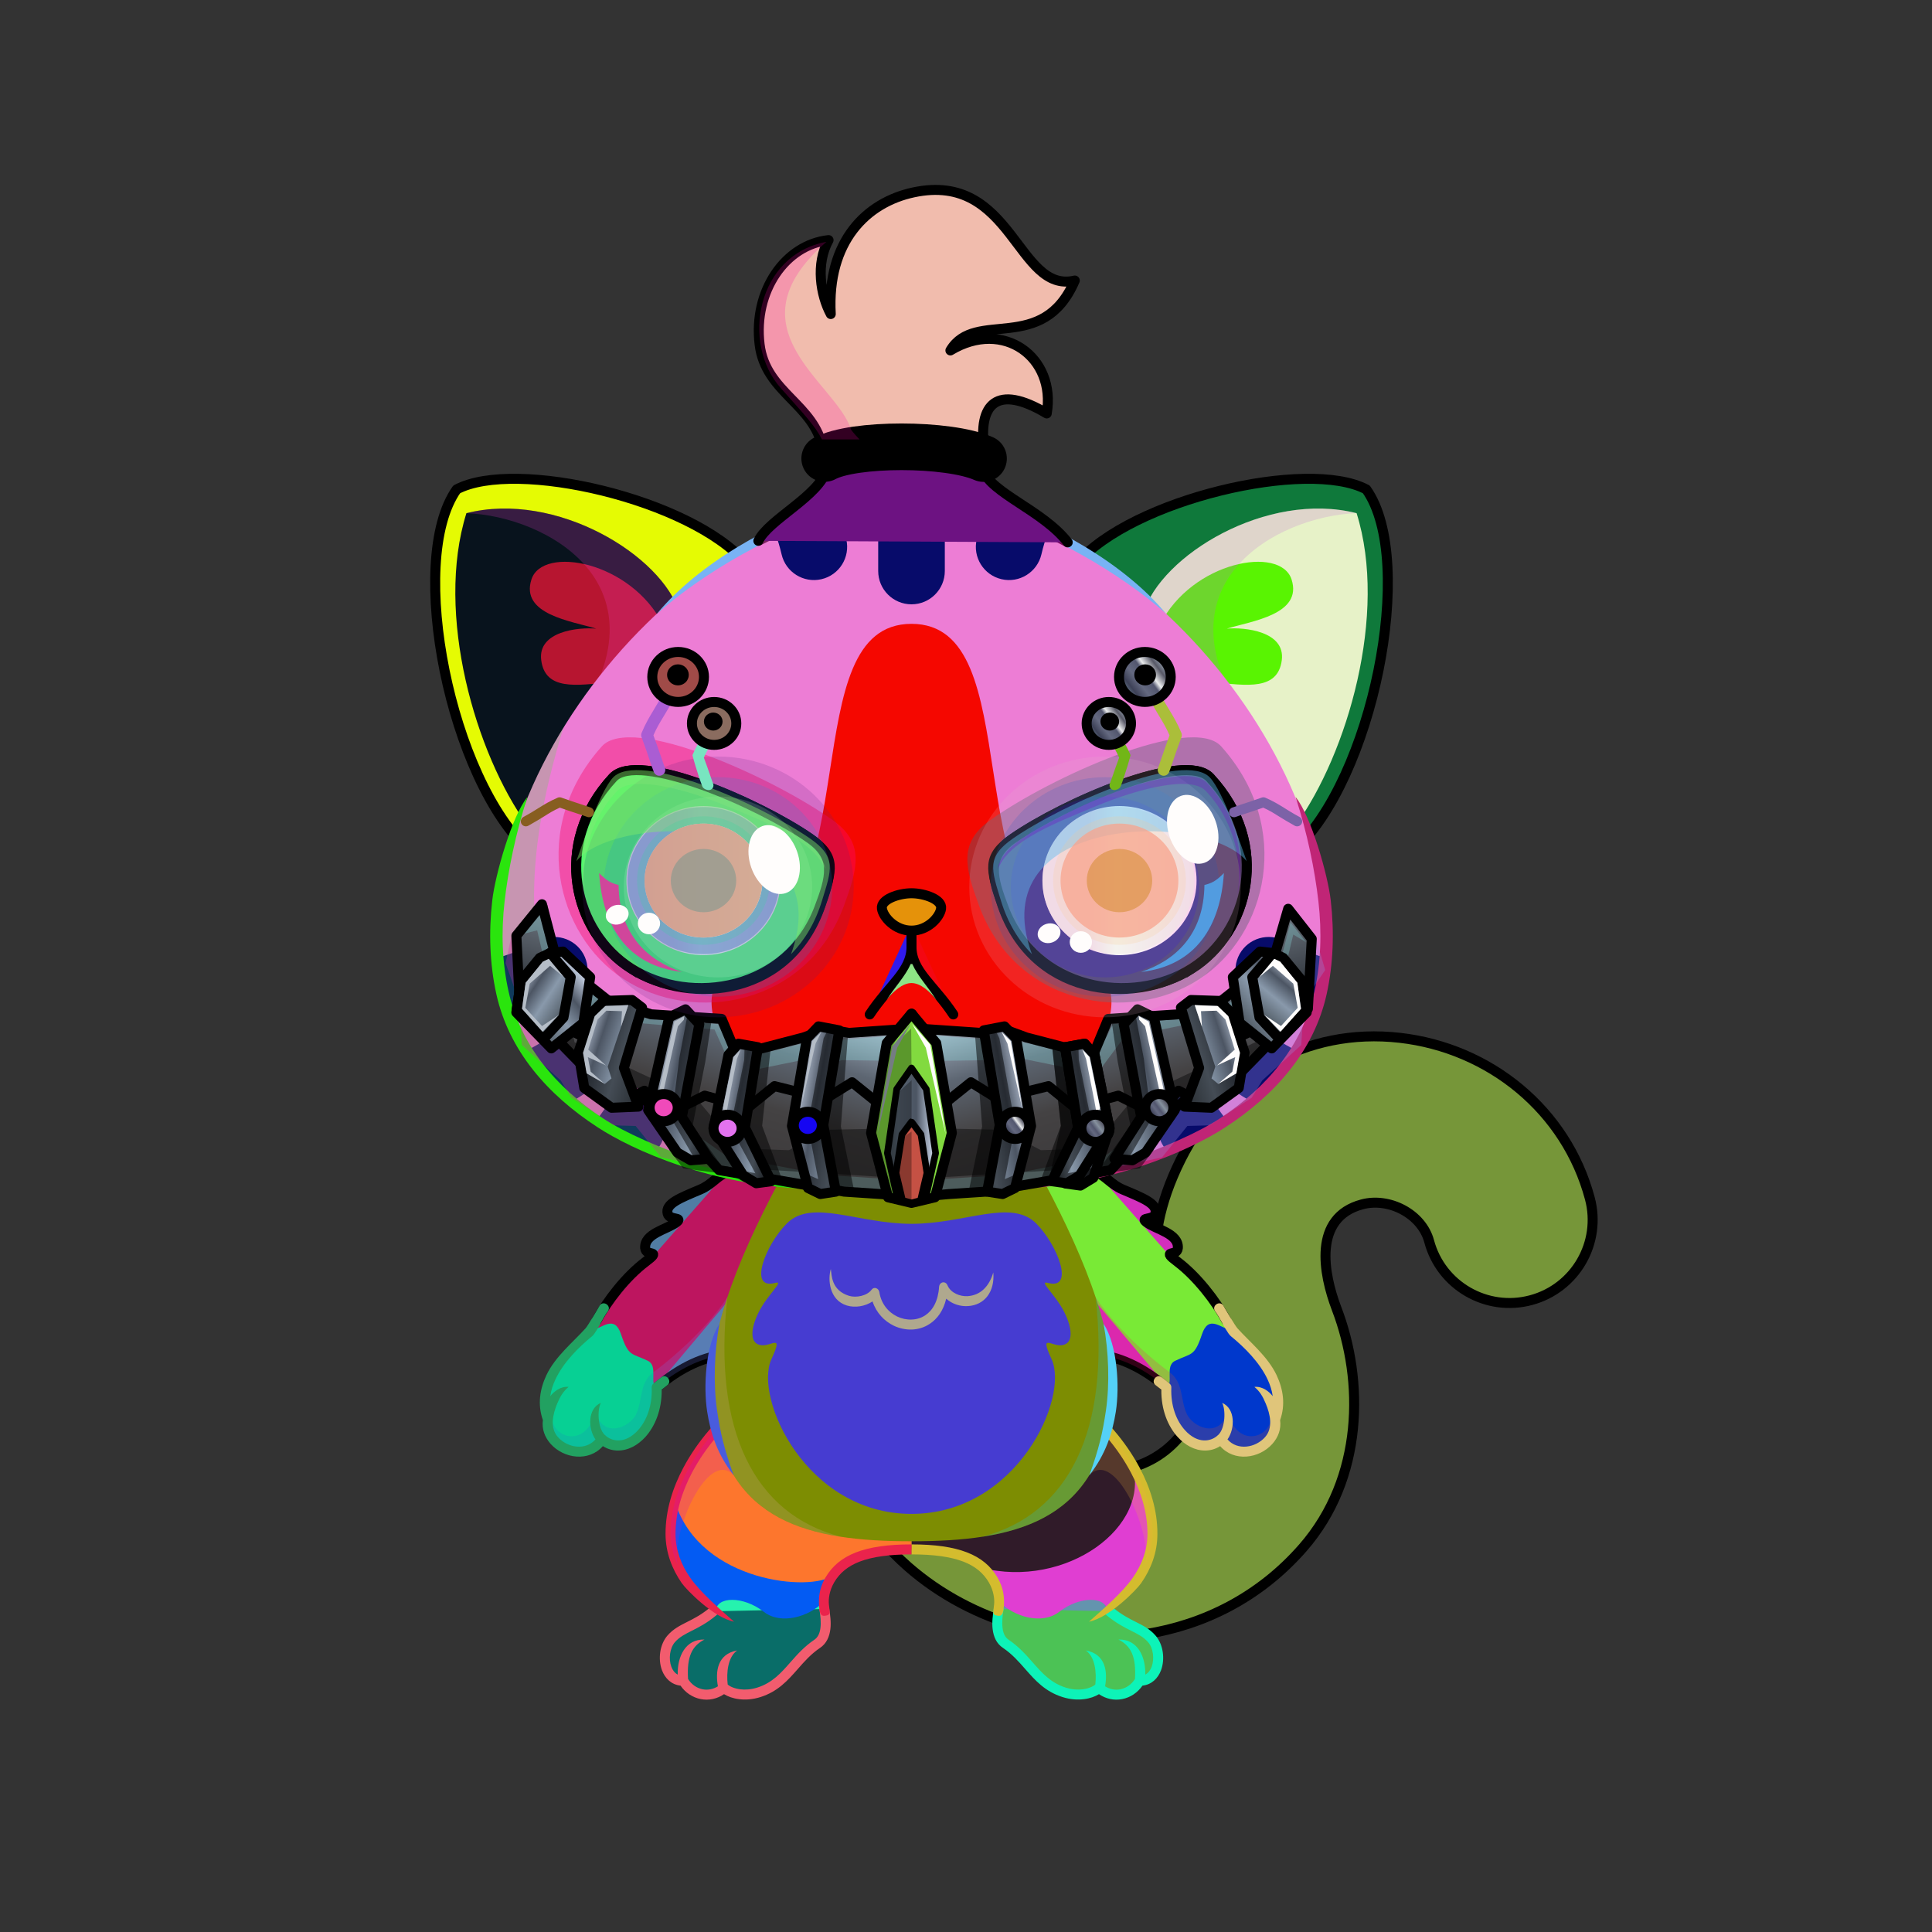 <svg xmlns="http://www.w3.org/2000/svg" xmlns:xlink="http://www.w3.org/1999/xlink" style="shape-rendering:geometricPrecision; text-rendering:geometricPrecision; image-rendering:optimizeQuality; fill-rule:evenodd; clip-rule:evenodd" version="1.1" viewBox="0 0 29000 29000" xml:space="preserve"><rect x="0" y="0" width="29000" height="29000" fill="#333333" stroke="none"/><defs><style type="text/css">.HairBack-Cat0fil22 {fill:none}
.Tail-Cat1fil25 {fill:url(#Tail-Cat1id925)}
.Tail-Cat1fil14 {fill:black;fill-opacity:0.2}
.Tail-Cat1fil27 {fill:url(#Tail-Cat1id265)}
.Tail-Cat1fil26 {fill:#fffdfc}
.Tail-Cat1fil22 {fill:none}
.Tail-Cat1str0 {stroke:black;stroke-width:150;stroke-linecap:round;stroke-linejoin:round}
.RightFoot-Cat2fil34 {fill:url(#RightFoot-Cat2id448)}
.RightFoot-Cat2fil14 {fill:black;fill-opacity:0.2}
.RightFoot-Cat2fil22 {fill:none}
.RightFoot-Cat2fil32 {fill:black;fill-rule:nonzero}
.RightLeg-Cat0fil36 {fill:url(#RightLeg-Cat0id383)}
.RightLeg-Cat0fil26 {fill:#fffdfc}
.RightLeg-Cat0fil32 {fill:black;fill-rule:nonzero}
.RightLeg-Cat0fil14 {fill:black;fill-opacity:0.2}
.LeftFoot-Cat2fil43 {fill:url(#LeftFoot-Cat2id634)}
.LeftFoot-Cat2fil14 {fill:black;fill-opacity:0.2}
.LeftFoot-Cat2fil22 {fill:none}
.LeftFoot-Cat2fil32 {fill:black;fill-rule:nonzero}
.LeftLeg-Cat0fil44 {fill:url(#LeftLeg-Cat0id193)}
.LeftLeg-Cat0fil26 {fill:#fffdfc}
.LeftLeg-Cat0fil32 {fill:black;fill-rule:nonzero}
.LeftLeg-Cat0fil14 {fill:black;fill-opacity:0.2}
.RightHand-Cat5fil52 {fill:url(#RightHand-Cat5id171)}
.RightHand-Cat5fil14 {fill:black;fill-opacity:0.2}
.RightHand-Cat5fil22 {fill:none}
.RightHand-Cat5str0 {stroke:black;stroke-width:150;stroke-linecap:round;stroke-linejoin:round}
.RightPaw-Cat0fil26 {fill:#fffdfc}
.RightPaw-Cat0fil14 {fill:black;fill-opacity:0.2}
.RightPaw-Cat0fil32 {fill:black;fill-rule:nonzero}
.LeftHand-Cat5fil59 {fill:url(#LeftHand-Cat5id490)}
.LeftHand-Cat5fil14 {fill:black;fill-opacity:0.2}
.LeftHand-Cat5fil22 {fill:none}
.LeftHand-Cat5str0 {stroke:black;stroke-width:150;stroke-linecap:round;stroke-linejoin:round}
.LeftPaw-Cat0fil26 {fill:#fffdfc}
.LeftPaw-Cat0fil14 {fill:black;fill-opacity:0.2}
.LeftPaw-Cat0fil32 {fill:black;fill-rule:nonzero}
.Body-Cat5fil62 {fill:url(#Body-Cat5id318)}
.Body-Cat5fil66 {fill:url(#Body-Cat5id563)}
.Body-Cat5fil14 {fill:black;fill-opacity:0.2}
.Body-Cat5fil32 {fill:black;fill-rule:nonzero}
.Ears-Cat1fil74 {fill:url(#Ears-Cat1id476)}
.Ears-Cat1fil75 {fill:url(#Ears-Cat1id478)}
.Ears-Cat1fil14 {fill:black;fill-opacity:0.2}
.Ears-Cat1fil77 {fill:url(#Ears-Cat1id86)}
.Ears-Cat1fil78 {fill:url(#Ears-Cat1id513)}
.Ears-Cat1fil73 {fill:url(#Ears-Cat1id471)}
.Ears-Cat1str0 {stroke:black;stroke-width:150;stroke-linecap:round;stroke-linejoin:round}
.Ears-Cat1fil76 {fill:url(#Ears-Cat1id458)}
.Head-Cat7fil148 {fill:url(#Head-Cat7id36)}
.Head-Cat7fil149 {fill:url(#Head-Cat7id1106);fill-rule:nonzero}
.Head-Cat7fil150 {fill:url(#Head-Cat7id249)}
.Head-Cat7fil14 {fill:black;fill-opacity:0.2}
.Head-Cat7fil32 {fill:black;fill-rule:nonzero}
.Mouth-Cat3fil100 {fill:black}
.Mouth-Cat3fil22 {fill:none}
.Mouth-Cat3str0 {stroke:black;stroke-width:150;stroke-linecap:round;stroke-linejoin:round}
.Nose-Cat0fil221 {fill:url(#Nose-Cat0id921)}
.Nose-Cat0str0 {stroke:black;stroke-width:150;stroke-linecap:round;stroke-linejoin:round}
.Hair-Cat4fil225 {fill:url(#Hair-Cat4id49)}
.Hair-Cat4fil14 {fill:black;fill-opacity:0.2}
.Hair-Cat4fil22 {fill:none}
.Hair-Cat4str0 {stroke:black;stroke-width:150;stroke-linecap:round;stroke-linejoin:round}
.Hair-Cat4fil226 {fill:url(#Hair-Cat4id379)}
.Hair-Cat4str6 {stroke:black;stroke-width:700;stroke-linecap:round;stroke-linejoin:round}
.HeadOvEyCyber1Set-Mediumfil21 {fill:black;fill-opacity:0.302}
.HeadOvEyCyber1Set-Mediumfil503 {fill:url(#HeadOvEyCyber1Set-Mediumid168)}
.HeadOvEyCyber1Set-Mediumfil504 {fill:url(#HeadOvEyCyber1Set-Mediumid69)}
.HeadOvEyCyber1Set-Mediumfil451 {fill:#4D5C5C}
.HeadOvEyCyber1Set-Mediumfil31 {fill:black;fill-opacity:0.4}
.HeadOvEyCyber1Set-Mediumfil452 {fill:#99FFFF;fill-opacity:0.231}
.HeadOvEyCyber1Set-Mediumfil17 {fill:black;fill-opacity:0.502}
.HeadOvEyCyber1Set-Mediumfil182 {fill:#fffdfc}
.HeadOvEyCyber1Set-Mediumfil180 {fill:#B5BDC7}
.HeadOvEyCyber1Set-Mediumfil470 {fill:#757C83}
.HeadOvEyCyber1Set-Mediumfil529 {fill:url(#HeadOvEyCyber1Set-Mediumid256)}
.HeadOvEyCyber1Set-Mediumfil479 {fill:#fffdfc;fill-opacity:0.502}
.HeadOvEyCyber1Set-Mediumfil530 {fill:url(#HeadOvEyCyber1Set-Mediumid321)}
.HeadOvEyCyber1Set-Mediumfil481 {fill:#f9cfee;fill-opacity:0.169}
.HeadOvEyCyber1Set-Mediumfil482 {fill:black;fill-opacity:0.451}
.HeadOvEyCyber1Set-Mediumfil531 {fill:url(#HeadOvEyCyber1Set-Mediumid546);fill-rule:nonzero}
.HeadOvEyCyber1Set-Mediumfil532 {fill:url(#HeadOvEyCyber1Set-Mediumid550);fill-rule:nonzero}
.HeadOvEyCyber1Set-Mediumfil485 {fill:#7a476d;fill-opacity:0.2}
.HeadOvEyCyber1Set-Mediumfil533 {fill:url(#HeadOvEyCyber1Set-Mediumid260)}
.HeadOvEyCyber1Set-Mediumfil487 {fill:#fffdfc;fill-opacity:0.741}
.HeadOvEyCyber1Set-Mediumfil488 {fill:white;fill-opacity:0.569}
.HeadOvEyCyber1Set-Mediumfil534 {fill:url(#HeadOvEyCyber1Set-Mediumid341)}
.HeadOvEyCyber1Set-Mediumfil159 {fill:black}
.HeadOvEyCyber1Set-Mediumfil535 {fill:url(#HeadOvEyCyber1Set-Mediumid234)}
.HeadOvEyCyber1Set-Mediumfil536 {fill:url(#HeadOvEyCyber1Set-Mediumid542);fill-rule:nonzero}
.HeadOvEyCyber1Set-Mediumfil537 {fill:url(#HeadOvEyCyber1Set-Mediumid36)}
.HeadOvEyCyber1Set-Mediumfil539 {fill:url(#HeadOvEyCyber1Set-Mediumid475)}
.HeadOvEyCyber1Set-Mediumfil540 {fill:url(#HeadOvEyCyber1Set-Mediumid207)}
.HeadOvEyCyber1Set-Mediumfil541 {fill:url(#HeadOvEyCyber1Set-Mediumid538);fill-rule:nonzero}
.HeadOvEyCyber1Set-Mediumfil542 {fill:url(#HeadOvEyCyber1Set-Mediumid544);fill-rule:nonzero}
.HeadOvEyCyber1Set-Mediumfil543 {fill:url(#HeadOvEyCyber1Set-Mediumid340)}
.HeadOvEyCyber1Set-Mediumfil544 {fill:url(#HeadOvEyCyber1Set-Mediumid217)}
.HeadOvEyCyber1Set-Mediumfil545 {fill:url(#HeadOvEyCyber1Set-Mediumid543);fill-rule:nonzero}
.HeadOvEyCyber1Set-Mediumfil546 {fill:url(#HeadOvEyCyber1Set-Mediumid229)}
.HeadOvEyCyber1Set-Mediumfil502 {fill:#fffdfc;fill-opacity:0.302}
.HeadOvEyCyber1Set-Mediumfil1 {fill:none}
.HeadOvEyCyber1Set-Mediumstr1 {stroke:black;stroke-width:150;stroke-linecap:round;stroke-linejoin:round}
.HeadOvEyCyber1Set-Mediumfil505 {fill:url(#HeadOvEyCyber1Set-Mediumid357)}
.HeadOvEyCyber1Set-Mediumfil506 {fill:url(#HeadOvEyCyber1Set-Mediumid16)}
.HeadOvEyCyber1Set-Mediumfil507 {fill:url(#HeadOvEyCyber1Set-Mediumid195)}
.HeadOvEyCyber1Set-Mediumstr8 {stroke:black;stroke-width:100;stroke-linecap:round;stroke-linejoin:round}
.HeadOvEyCyber1Set-Mediumfil508 {fill:url(#HeadOvEyCyber1Set-Mediumid30)}
.HeadOvEyCyber1Set-Mediumfil509 {fill:url(#HeadOvEyCyber1Set-Mediumid474)}
.HeadOvEyCyber1Set-Mediumfil510 {fill:url(#HeadOvEyCyber1Set-Mediumid82)}
.HeadOvEyCyber1Set-Mediumstr3 {stroke:black;stroke-width:150}
.HeadOvEyCyber1Set-Mediumfil511 {fill:url(#HeadOvEyCyber1Set-Mediumid84)}
.HeadOvEyCyber1Set-Mediumfil512 {fill:url(#HeadOvEyCyber1Set-Mediumid172)}
.HeadOvEyCyber1Set-Mediumfil513 {fill:url(#HeadOvEyCyber1Set-Mediumid189)}
.HeadOvEyCyber1Set-Mediumfil514 {fill:url(#HeadOvEyCyber1Set-Mediumid134)}
.HeadOvEyCyber1Set-Mediumfil515 {fill:url(#HeadOvEyCyber1Set-Mediumid66)}
.HeadOvEyCyber1Set-Mediumfil516 {fill:url(#HeadOvEyCyber1Set-Mediumid358)}
.HeadOvEyCyber1Set-Mediumfil517 {fill:url(#HeadOvEyCyber1Set-Mediumid390)}
.HeadOvEyCyber1Set-Mediumfil518 {fill:url(#HeadOvEyCyber1Set-Mediumid466)}
.HeadOvEyCyber1Set-Mediumfil519 {fill:url(#HeadOvEyCyber1Set-Mediumid438)}
.HeadOvEyCyber1Set-Mediumfil520 {fill:url(#HeadOvEyCyber1Set-Mediumid268)}
.HeadOvEyCyber1Set-Mediumfil521 {fill:url(#HeadOvEyCyber1Set-Mediumid138)}
.HeadOvEyCyber1Set-Mediumfil522 {fill:url(#HeadOvEyCyber1Set-Mediumid45)}
.HeadOvEyCyber1Set-Mediumfil523 {fill:url(#HeadOvEyCyber1Set-Mediumid95)}
.HeadOvEyCyber1Set-Mediumfil524 {fill:url(#HeadOvEyCyber1Set-Mediumid310)}
.HeadOvEyCyber1Set-Mediumfil525 {fill:url(#HeadOvEyCyber1Set-Mediumid422)}
.HeadOvEyCyber1Set-Mediumfil526 {fill:url(#HeadOvEyCyber1Set-Mediumid83)}
.HeadOvEyCyber1Set-Mediumfil527 {fill:url(#HeadOvEyCyber1Set-Mediumid81)}
.HeadOvEyCyber1Set-Mediumfil528 {fill:url(#HeadOvEyCyber1Set-Mediumid373)}
.HeadOvEyCyber1Set-Mediumfil538 {fill:url(#HeadOvEyCyber1Set-Mediumid461)}
</style><linearGradient gradientUnits="objectBoundingBox" id="Tail-Cat1id925" x1="56.92%" x2="43.08%" y1="93.429%" y2="6.571%">
   <stop offset="0" style="stop-opacity:1; stop-color:#ccd2d9"/>
   <stop offset="1" style="stop-opacity:1; stop-color:#ffffff"/>
  </linearGradient><linearGradient gradientUnits="userSpaceOnUse" id="Tail-Cat1id265" x1="19074.8" x2="19074.8" xlink:href="#Tail-Cat1id5" y1="23110.5" y2="15555.7">
  </linearGradient><linearGradient gradientUnits="userSpaceOnUse" id="RightFoot-Cat2id448" x1="16353.3" x2="16006.4" y1="25487.2" y2="23702.7">
   <stop offset="0" style="stop-opacity:1; stop-color:#b6897e"/>
   <stop offset="0.369" style="stop-opacity:1; stop-color:#ccd2d9"/>
   <stop offset="0.69" style="stop-opacity:1; stop-color:#fdfeff"/>
   <stop offset="1" style="stop-opacity:1; stop-color:#fdfeff"/>
  </linearGradient><linearGradient gradientUnits="userSpaceOnUse" id="RightLeg-Cat0id383" x1="15490.3" x2="15490.3" xlink:href="#RightLeg-Cat0id19" y1="24284.1" y2="21188.2">
  </linearGradient><linearGradient gradientUnits="userSpaceOnUse" id="LeftFoot-Cat2id634" x1="10992.4" x2="11375.5" xlink:href="#LeftFoot-Cat2id448" y1="25464.3" y2="23725.6">
  </linearGradient><linearGradient gradientUnits="userSpaceOnUse" id="LeftLeg-Cat0id193" x1="11873.5" x2="11873.5" xlink:href="#LeftLeg-Cat0id19" y1="24284.1" y2="21188.2">
  </linearGradient><linearGradient gradientUnits="userSpaceOnUse" id="RightHand-Cat5id171" x1="15998.8" x2="17409.8" y1="17683.5" y2="20852.5">
   <stop offset="0" style="stop-opacity:1; stop-color:#ccd2d9"/>
   <stop offset="0.031" style="stop-opacity:1; stop-color:#ccd2d9"/>
   <stop offset="0.878" style="stop-opacity:1; stop-color:#fdfeff"/>
   <stop offset="1" style="stop-opacity:1; stop-color:#fdfeff"/>
  </linearGradient><linearGradient gradientUnits="userSpaceOnUse" id="LeftHand-Cat5id490" x1="11365" x2="9954.09" xlink:href="#LeftHand-Cat5id171" y1="17683.5" y2="20852.5">
  </linearGradient><linearGradient gradientUnits="objectBoundingBox" id="Body-Cat5id318" x1="50%" x2="50%" xlink:href="#Body-Cat5id36" y1="0%" y2="100%">
  </linearGradient><linearGradient gradientUnits="userSpaceOnUse" id="Body-Cat5id563" x1="13681.9" x2="13681.9" y1="22723.6" y2="18198.8">
   <stop offset="0" style="stop-opacity:1; stop-color:#fffdfc"/>
   <stop offset="0.459" style="stop-opacity:1; stop-color:#fffdfc"/>
   <stop offset="1" style="stop-opacity:1; stop-color:#f2e9e4"/>
  </linearGradient><linearGradient gradientUnits="userSpaceOnUse" id="Ears-Cat1id476" x1="6816.78" x2="10219.2" xlink:href="#Ears-Cat1id61" y1="9145.85" y2="10879.5">
  </linearGradient><linearGradient gradientUnits="userSpaceOnUse" id="Ears-Cat1id478" x1="8057.87" x2="9847.45" xlink:href="#Ears-Cat1id114" y1="8958.09" y2="9753.45">
  </linearGradient><linearGradient gradientUnits="userSpaceOnUse" id="Ears-Cat1id86" x1="20547.1" x2="17144.7" xlink:href="#Ears-Cat1id61" y1="9145.85" y2="10879.5">
  </linearGradient><linearGradient gradientUnits="userSpaceOnUse" id="Ears-Cat1id513" x1="19306" x2="17516.5" xlink:href="#Ears-Cat1id114" y1="8957.41" y2="9754.13">
  </linearGradient><linearGradient gradientUnits="userSpaceOnUse" id="Ears-Cat1id471" x1="7227.67" x2="10503.6" xlink:href="#Ears-Cat1id84" y1="8029.14" y2="11933.3">
  </linearGradient><linearGradient gradientUnits="userSpaceOnUse" id="Ears-Cat1id458" x1="20136.2" x2="16860.3" xlink:href="#Ears-Cat1id84" y1="8029.14" y2="11933.3">
  </linearGradient><linearGradient gradientUnits="userSpaceOnUse" id="Head-Cat7id36" x1="13681.9" x2="13681.9" y1="17936.7" y2="7484.8">
   <stop offset="0" style="stop-opacity:1; stop-color:#ccd2d9"/>
   <stop offset="0.031" style="stop-opacity:1; stop-color:#ccd2d9"/>
   <stop offset="0.529" style="stop-opacity:1; stop-color:#fdfeff"/>
   <stop offset="1" style="stop-opacity:1; stop-color:#ffffff"/>
  </linearGradient><linearGradient gradientUnits="userSpaceOnUse" id="Head-Cat7id1106" x1="13681.9" x2="13681.9" xlink:href="#Head-Cat7id5" y1="17271.4" y2="7484.8">
  </linearGradient><linearGradient gradientUnits="userSpaceOnUse" id="Head-Cat7id249" x1="13681.9" x2="13681.9" xlink:href="#Head-Cat7id230" y1="9364.32" y2="17278">
  </linearGradient><linearGradient gradientUnits="userSpaceOnUse" id="Nose-Cat0id921" x1="13681.9" x2="13681.9" y1="13407.9" y2="13968.6">
   <stop offset="0" style="stop-opacity:1; stop-color:#FFCCCC"/>
   <stop offset="1" style="stop-opacity:1; stop-color:#DB9092"/>
  </linearGradient><linearGradient gradientUnits="userSpaceOnUse" id="Hair-Cat4id49" x1="13715.8" x2="13715.8" y1="6802.99" y2="8218.57">
   <stop offset="0" style="stop-opacity:1; stop-color:#3f4654"/>
   <stop offset="1" style="stop-opacity:1; stop-color:#5d626d"/>
  </linearGradient><linearGradient gradientUnits="userSpaceOnUse" id="Hair-Cat4id379" x1="13761.3" x2="13761.3" y1="6750.28" y2="2850.72">
   <stop offset="0" style="stop-opacity:1; stop-color:#3f4654"/>
   <stop offset="0.549" style="stop-opacity:1; stop-color:#5d626d"/>
   <stop offset="1" style="stop-opacity:1; stop-color:#5d626d"/>
  </linearGradient><linearGradient gradientUnits="userSpaceOnUse" id="HeadOvEyCyber1Set-Mediumid168" x1="9970" x2="11468" xlink:href="#HeadOvEyCyber1Set-Mediumid69" y1="17864" y2="12802">
  </linearGradient><linearGradient gradientUnits="userSpaceOnUse" id="HeadOvEyCyber1Set-Mediumid256" x1="10570.9" x2="10559.3" y1="14464.7" y2="12052.8">
   <stop offset="0" style="stop-opacity:1; stop-color:#f9cfee"/>
   <stop offset="0.169" style="stop-opacity:1; stop-color:#9000D1"/>
   <stop offset="0.388" style="stop-opacity:1; stop-color:#7a476d"/>
   <stop offset="1" style="stop-opacity:1; stop-color:#613355"/>
  </linearGradient><linearGradient gradientUnits="userSpaceOnUse" id="HeadOvEyCyber1Set-Mediumid321" x1="9403" x2="11716" xlink:href="#HeadOvEyCyber1Set-Mediumid2" y1="13217" y2="13217">
  </linearGradient><linearGradient gradientUnits="userSpaceOnUse" id="HeadOvEyCyber1Set-Mediumid546" x1="9886.05" x2="9868.59" xlink:href="#HeadOvEyCyber1Set-Mediumid526" y1="11631.9" y2="10353.3">
  </linearGradient><linearGradient gradientUnits="userSpaceOnUse" id="HeadOvEyCyber1Set-Mediumid550" x1="10615.7" x2="10602" xlink:href="#HeadOvEyCyber1Set-Mediumid526" y1="11848.5" y2="10818.9">
  </linearGradient><linearGradient gradientUnits="objectBoundingBox" id="HeadOvEyCyber1Set-Mediumid260" x1="0%" x2="100%" xlink:href="#HeadOvEyCyber1Set-Mediumid1" y1="49.941%" y2="49.941%">
  </linearGradient><linearGradient gradientUnits="userSpaceOnUse" id="HeadOvEyCyber1Set-Mediumid341" x1="10551" x2="9805" xlink:href="#HeadOvEyCyber1Set-Mediumid0" y1="10265" y2="10057">
  </linearGradient><linearGradient gradientUnits="userSpaceOnUse" id="HeadOvEyCyber1Set-Mediumid234" x1="10399" x2="11038" xlink:href="#HeadOvEyCyber1Set-Mediumid0" y1="10948" y2="10770">
  </linearGradient><linearGradient gradientUnits="userSpaceOnUse" id="HeadOvEyCyber1Set-Mediumid542" x1="8905.2" x2="7827.46" xlink:href="#HeadOvEyCyber1Set-Mediumid526" y1="12181.3" y2="12181.3">
  </linearGradient><linearGradient gradientUnits="userSpaceOnUse" id="HeadOvEyCyber1Set-Mediumid36" x1="9135" x2="10094" y1="13356" y2="14338">
   <stop offset="0" style="stop-opacity:1; stop-color:#f9cfee"/>
   <stop offset="1" style="stop-opacity:1; stop-color:#f9cfee"/>
  </linearGradient><linearGradient gradientUnits="userSpaceOnUse" id="HeadOvEyCyber1Set-Mediumid475" x1="16792.4" x2="16804" xlink:href="#HeadOvEyCyber1Set-Mediumid256" y1="14464.7" y2="12052.8">
  </linearGradient><linearGradient gradientUnits="userSpaceOnUse" id="HeadOvEyCyber1Set-Mediumid207" x1="15647" x2="17960" xlink:href="#HeadOvEyCyber1Set-Mediumid2" y1="13217" y2="13217">
  </linearGradient><linearGradient gradientUnits="userSpaceOnUse" id="HeadOvEyCyber1Set-Mediumid538" x1="17477.3" x2="17494.7" xlink:href="#HeadOvEyCyber1Set-Mediumid526" y1="11631.9" y2="10353.3">
  </linearGradient><linearGradient gradientUnits="userSpaceOnUse" id="HeadOvEyCyber1Set-Mediumid544" x1="16747.4" x2="16761" xlink:href="#HeadOvEyCyber1Set-Mediumid526" y1="11848.5" y2="10818.9">
  </linearGradient><linearGradient gradientUnits="userSpaceOnUse" id="HeadOvEyCyber1Set-Mediumid340" x1="16878" x2="17491" xlink:href="#HeadOvEyCyber1Set-Mediumid0" y1="10391" y2="9930">
  </linearGradient><linearGradient gradientUnits="userSpaceOnUse" id="HeadOvEyCyber1Set-Mediumid217" x1="16381" x2="16906" xlink:href="#HeadOvEyCyber1Set-Mediumid0" y1="11056" y2="10661">
  </linearGradient><linearGradient gradientUnits="userSpaceOnUse" id="HeadOvEyCyber1Set-Mediumid543" x1="18457.8" x2="19534.4" xlink:href="#HeadOvEyCyber1Set-Mediumid526" y1="12181.3" y2="12181.3">
  </linearGradient><linearGradient gradientUnits="userSpaceOnUse" id="HeadOvEyCyber1Set-Mediumid229" x1="17269" x2="18228" xlink:href="#HeadOvEyCyber1Set-Mediumid36" y1="13356" y2="14338">
  </linearGradient><linearGradient gradientUnits="userSpaceOnUse" id="HeadOvEyCyber1Set-Mediumid357" x1="14549" x2="15541" xlink:href="#HeadOvEyCyber1Set-Mediumid121" y1="16828" y2="16645">
  </linearGradient><linearGradient gradientUnits="userSpaceOnUse" id="HeadOvEyCyber1Set-Mediumid16" x1="13075" x2="14288" xlink:href="#HeadOvEyCyber1Set-Mediumid9" y1="16641.7" y2="16641.7">
  </linearGradient><linearGradient gradientUnits="userSpaceOnUse" id="HeadOvEyCyber1Set-Mediumid195" x1="13319" x2="14043" xlink:href="#HeadOvEyCyber1Set-Mediumid9" y1="17043" y2="17043">
  </linearGradient><linearGradient gradientUnits="userSpaceOnUse" id="HeadOvEyCyber1Set-Mediumid30" x1="13449" x2="13914" xlink:href="#HeadOvEyCyber1Set-Mediumid9" y1="17448.1" y2="17448.1">
  </linearGradient><linearGradient gradientUnits="userSpaceOnUse" id="HeadOvEyCyber1Set-Mediumid474" x1="15765" x2="16720" xlink:href="#HeadOvEyCyber1Set-Mediumid121" y1="16894" y2="16701">
  </linearGradient><linearGradient gradientUnits="userSpaceOnUse" id="HeadOvEyCyber1Set-Mediumid82" x1="15071" x2="15404" xlink:href="#HeadOvEyCyber1Set-Mediumid0" y1="17017" y2="16766">
  </linearGradient><linearGradient gradientUnits="userSpaceOnUse" id="HeadOvEyCyber1Set-Mediumid84" x1="16276" x2="16609" xlink:href="#HeadOvEyCyber1Set-Mediumid0" y1="17061" y2="16810">
  </linearGradient><linearGradient gradientUnits="userSpaceOnUse" id="HeadOvEyCyber1Set-Mediumid172" x1="7814" x2="8794" xlink:href="#HeadOvEyCyber1Set-Mediumid43" y1="15401" y2="14617">
  </linearGradient><linearGradient gradientUnits="userSpaceOnUse" id="HeadOvEyCyber1Set-Mediumid189" x1="18569" x2="19549" xlink:href="#HeadOvEyCyber1Set-Mediumid43" y1="15401" y2="14617">
  </linearGradient><linearGradient gradientUnits="userSpaceOnUse" id="HeadOvEyCyber1Set-Mediumid134" x1="8571" x2="7749" xlink:href="#HeadOvEyCyber1Set-Mediumid43" y1="15221" y2="14682">
  </linearGradient><linearGradient gradientUnits="userSpaceOnUse" id="HeadOvEyCyber1Set-Mediumid66" x1="18873" x2="19532" xlink:href="#HeadOvEyCyber1Set-Mediumid43" y1="15345" y2="14558">
  </linearGradient><linearGradient gradientUnits="userSpaceOnUse" id="HeadOvEyCyber1Set-Mediumid358" x1="9859" x2="8621" y1="16058" y2="15646">
   <stop offset="0" style="stop-opacity:1; stop-color:#424B52"/>
   <stop offset="0.439" style="stop-opacity:1; stop-color:#8999AB"/>
   <stop offset="0.722" style="stop-opacity:1; stop-color:#4C5563"/>
   <stop offset="1" style="stop-opacity:1; stop-color:#D7E3F7"/>
  </linearGradient><linearGradient gradientUnits="userSpaceOnUse" id="HeadOvEyCyber1Set-Mediumid390" x1="17503" x2="18742" xlink:href="#HeadOvEyCyber1Set-Mediumid358" y1="16058" y2="15646">
  </linearGradient><linearGradient gradientUnits="userSpaceOnUse" id="HeadOvEyCyber1Set-Mediumid466" x1="12814" x2="11822" xlink:href="#HeadOvEyCyber1Set-Mediumid121" y1="16828" y2="16645">
  </linearGradient><linearGradient gradientUnits="userSpaceOnUse" id="HeadOvEyCyber1Set-Mediumid438" x1="11615" x2="10643" xlink:href="#HeadOvEyCyber1Set-Mediumid121" y1="16944" y2="16761">
  </linearGradient><linearGradient gradientUnits="userSpaceOnUse" id="HeadOvEyCyber1Set-Mediumid268" x1="10757" x2="9625" xlink:href="#HeadOvEyCyber1Set-Mediumid121" y1="16551" y2="16312">
  </linearGradient><linearGradient gradientUnits="userSpaceOnUse" id="HeadOvEyCyber1Set-Mediumid138" x1="16607" x2="17738" xlink:href="#HeadOvEyCyber1Set-Mediumid121" y1="16551" y2="16312">
  </linearGradient><linearGradient gradientUnits="userSpaceOnUse" id="HeadOvEyCyber1Set-Mediumid45" x1="12292" x2="11959" xlink:href="#HeadOvEyCyber1Set-Mediumid3" y1="17017" y2="16766">
  </linearGradient><linearGradient gradientUnits="userSpaceOnUse" id="HeadOvEyCyber1Set-Mediumid95" x1="11087" x2="10754" xlink:href="#HeadOvEyCyber1Set-Mediumid3" y1="17061" y2="16810">
  </linearGradient><linearGradient gradientUnits="userSpaceOnUse" id="HeadOvEyCyber1Set-Mediumid310" x1="10128" x2="9795" xlink:href="#HeadOvEyCyber1Set-Mediumid3" y1="16751" y2="16501">
  </linearGradient><linearGradient gradientUnits="userSpaceOnUse" id="HeadOvEyCyber1Set-Mediumid422" x1="15748" x2="16720" xlink:href="#HeadOvEyCyber1Set-Mediumid121" y1="16944" y2="16761">
  </linearGradient><linearGradient gradientUnits="userSpaceOnUse" id="HeadOvEyCyber1Set-Mediumid83" x1="16276" x2="16609" xlink:href="#HeadOvEyCyber1Set-Mediumid3" y1="17061" y2="16810">
  </linearGradient><linearGradient gradientUnits="userSpaceOnUse" id="HeadOvEyCyber1Set-Mediumid81" x1="17235" x2="17568" xlink:href="#HeadOvEyCyber1Set-Mediumid3" y1="16751" y2="16501">
  </linearGradient><linearGradient gradientUnits="userSpaceOnUse" id="HeadOvEyCyber1Set-Mediumid373" x1="9275.44" x2="12071" xlink:href="#HeadOvEyCyber1Set-Mediumid222" y1="13992.3" y2="12273.8">
  </linearGradient><linearGradient gradientUnits="userSpaceOnUse" id="HeadOvEyCyber1Set-Mediumid461" x1="18086.4" x2="15292.4" xlink:href="#HeadOvEyCyber1Set-Mediumid222" y1="13992.3" y2="12273.8">
  </linearGradient><linearGradient gradientUnits="objectBoundingBox" id="Tail-Cat1id5" x1="50%" x2="50%" y1="0%" y2="100%">
   <stop offset="0" style="stop-opacity:1; stop-color:#b6897e"/>
   <stop offset="1" style="stop-opacity:1; stop-color:#dbb6ad"/>
  </linearGradient><linearGradient gradientUnits="userSpaceOnUse" id="RightLeg-Cat0id19" x1="15490.3" x2="15490.3" y1="24284.1" y2="21188.2">
   <stop offset="0" style="stop-opacity:1; stop-color:#ffffff"/>
   <stop offset="0.439" style="stop-opacity:1; stop-color:#ffffff"/>
   <stop offset="1" style="stop-opacity:1; stop-color:#fdfeff"/>
  </linearGradient><linearGradient gradientUnits="userSpaceOnUse" id="LeftFoot-Cat2id448" x1="16353.3" x2="16006.4" y1="25487.2" y2="23702.7">
   <stop offset="0" style="stop-opacity:1; stop-color:#b6897e"/>
   <stop offset="0.369" style="stop-opacity:1; stop-color:#ccd2d9"/>
   <stop offset="0.69" style="stop-opacity:1; stop-color:#fdfeff"/>
   <stop offset="1" style="stop-opacity:1; stop-color:#fdfeff"/>
  </linearGradient><linearGradient gradientUnits="userSpaceOnUse" id="LeftLeg-Cat0id19" x1="15490.3" x2="15490.3" y1="24284.1" y2="21188.2">
   <stop offset="0" style="stop-opacity:1; stop-color:#ffffff"/>
   <stop offset="0.439" style="stop-opacity:1; stop-color:#ffffff"/>
   <stop offset="1" style="stop-opacity:1; stop-color:#fdfeff"/>
  </linearGradient><linearGradient gradientUnits="userSpaceOnUse" id="LeftHand-Cat5id171" x1="15998.8" x2="17409.8" y1="17683.5" y2="20852.5">
   <stop offset="0" style="stop-opacity:1; stop-color:#ccd2d9"/>
   <stop offset="0.031" style="stop-opacity:1; stop-color:#ccd2d9"/>
   <stop offset="0.878" style="stop-opacity:1; stop-color:#fdfeff"/>
   <stop offset="1" style="stop-opacity:1; stop-color:#fdfeff"/>
  </linearGradient><linearGradient gradientUnits="userSpaceOnUse" id="Body-Cat5id36" x1="13681.9" x2="13681.9" y1="17936.7" y2="7484.8">
   <stop offset="0" style="stop-opacity:1; stop-color:#ccd2d9"/>
   <stop offset="0.031" style="stop-opacity:1; stop-color:#ccd2d9"/>
   <stop offset="0.529" style="stop-opacity:1; stop-color:#fdfeff"/>
   <stop offset="1" style="stop-opacity:1; stop-color:#ffffff"/>
  </linearGradient><linearGradient gradientUnits="userSpaceOnUse" id="Ears-Cat1id61" x1="6344" x2="10713.3" y1="10122.8" y2="11711.6">
   <stop offset="0" style="stop-opacity:1; stop-color:#F5E2E2"/>
   <stop offset="1" style="stop-opacity:1; stop-color:#C49D9D"/>
  </linearGradient><linearGradient gradientUnits="userSpaceOnUse" id="Ears-Cat1id114" x1="7986.1" x2="9822.34" y1="9926.47" y2="10545.7">
   <stop offset="0" style="stop-opacity:1; stop-color:#E4BBB9"/>
   <stop offset="1" style="stop-opacity:1; stop-color:#B88383"/>
  </linearGradient><linearGradient gradientUnits="userSpaceOnUse" id="Ears-Cat1id84" x1="6139.33" x2="11159.1" y1="7542.58" y2="10340.5">
   <stop offset="0" style="stop-opacity:1; stop-color:#dbb6ad"/>
   <stop offset="0.4" style="stop-opacity:1; stop-color:#b6897e"/>
   <stop offset="1" style="stop-opacity:1; stop-color:#b6897e"/>
  </linearGradient><linearGradient gradientUnits="objectBoundingBox" id="Head-Cat7id5" x1="50%" x2="50%" y1="0%" y2="100%">
   <stop offset="0" style="stop-opacity:1; stop-color:#b6897e"/>
   <stop offset="1" style="stop-opacity:1; stop-color:#dbb6ad"/>
  </linearGradient><linearGradient gradientUnits="userSpaceOnUse" id="Head-Cat7id230" x1="13681.9" x2="13681.9" y1="13028.8" y2="17278">
   <stop offset="0" style="stop-opacity:1; stop-color:#fffdfc"/>
   <stop offset="0.659" style="stop-opacity:1; stop-color:#fffdfc"/>
   <stop offset="1" style="stop-opacity:1; stop-color:#f2e9e4"/>
  </linearGradient><linearGradient gradientUnits="userSpaceOnUse" id="HeadOvEyCyber1Set-Mediumid69" x1="17511" x2="16010" y1="17863" y2="12802">
   <stop offset="0" style="stop-opacity:1; stop-color:#373435"/>
   <stop offset="0.31" style="stop-opacity:1; stop-color:#444243"/>
   <stop offset="0.471" style="stop-opacity:1; stop-color:#5D6672"/>
   <stop offset="0.71" style="stop-opacity:1; stop-color:#CAD9EB"/>
   <stop offset="1" style="stop-opacity:1; stop-color:#A6D0FF"/>
  </linearGradient><linearGradient gradientUnits="userSpaceOnUse" id="HeadOvEyCyber1Set-Mediumid2" x1="15729" x2="18141" y1="13235" y2="13235">
   <stop offset="0" style="stop-opacity:1; stop-color:#f9cfee"/>
   <stop offset="0.302" style="stop-opacity:1; stop-color:#f9cfee"/>
   <stop offset="0.478" style="stop-opacity:1; stop-color:white"/>
   <stop offset="1" style="stop-opacity:1; stop-color:#f9cfee"/>
  </linearGradient><linearGradient gradientUnits="userSpaceOnUse" id="HeadOvEyCyber1Set-Mediumid526" x1="11698.9" x2="13251.8" y1="20923.4" y2="20923.4">
   <stop offset="0" style="stop-opacity:1; stop-color:black"/>
   <stop offset="1" style="stop-opacity:1; stop-color:#fdfeff"/>
  </linearGradient><linearGradient gradientUnits="userSpaceOnUse" id="HeadOvEyCyber1Set-Mediumid1" x1="15805" x2="17483" y1="14953" y2="14953">
   <stop offset="0" style="stop-opacity:1; stop-color:#f9cfee"/>
   <stop offset="1" style="stop-opacity:1; stop-color:white"/>
  </linearGradient><linearGradient gradientUnits="userSpaceOnUse" id="HeadOvEyCyber1Set-Mediumid0" x1="13093" x2="12843" y1="22021" y2="21828">
   <stop offset="0" style="stop-opacity:1; stop-color:#708596"/>
   <stop offset="0.169" style="stop-opacity:1; stop-color:#3D4157"/>
   <stop offset="0.349" style="stop-opacity:1; stop-color:#646980"/>
   <stop offset="0.541" style="stop-opacity:1; stop-color:#52566E"/>
   <stop offset="0.631" style="stop-opacity:1; stop-color:#EAECED"/>
   <stop offset="0.812" style="stop-opacity:1; stop-color:#575866"/>
   <stop offset="1" style="stop-opacity:1; stop-color:#ADBBC9"/>
  </linearGradient><linearGradient gradientUnits="userSpaceOnUse" id="HeadOvEyCyber1Set-Mediumid121" x1="10844" x2="9746" y1="18224" y2="18018">
   <stop offset="0" style="stop-opacity:1; stop-color:#424B52"/>
   <stop offset="0.22" style="stop-opacity:1; stop-color:#8999AB"/>
   <stop offset="0.6" style="stop-opacity:1; stop-color:#4C5563"/>
   <stop offset="1" style="stop-opacity:1; stop-color:#D7E3F7"/>
  </linearGradient><linearGradient gradientUnits="userSpaceOnUse" id="HeadOvEyCyber1Set-Mediumid9" x1="13095" x2="14272" y1="18301.5" y2="18301.5">
   <stop offset="0" style="stop-opacity:1; stop-color:#424B52"/>
   <stop offset="0.22" style="stop-opacity:1; stop-color:#566270"/>
   <stop offset="0.6" style="stop-opacity:1; stop-color:#4C5563"/>
   <stop offset="1" style="stop-opacity:1; stop-color:#D7E3F7"/>
  </linearGradient><linearGradient gradientUnits="userSpaceOnUse" id="HeadOvEyCyber1Set-Mediumid43" x1="7315" x2="8378" y1="15430" y2="14642">
   <stop offset="0" style="stop-opacity:1; stop-color:#424B52"/>
   <stop offset="0.439" style="stop-opacity:1; stop-color:#8999AB"/>
   <stop offset="0.69" style="stop-opacity:1; stop-color:#4C5563"/>
   <stop offset="1" style="stop-opacity:1; stop-color:#D7E3F7"/>
  </linearGradient><linearGradient gradientUnits="userSpaceOnUse" id="HeadOvEyCyber1Set-Mediumid3" x1="12170" x2="11809" y1="17054" y2="16802">
   <stop offset="0" style="stop-opacity:1; stop-color:#708596"/>
   <stop offset="0.169" style="stop-opacity:1; stop-color:#3D4157"/>
   <stop offset="0.349" style="stop-opacity:1; stop-color:#646980"/>
   <stop offset="0.471" style="stop-opacity:1; stop-color:#52566E"/>
   <stop offset="0.631" style="stop-opacity:1; stop-color:#86919E"/>
   <stop offset="0.812" style="stop-opacity:1; stop-color:#575866"/>
   <stop offset="1" style="stop-opacity:1; stop-color:#ADBBC9"/>
  </linearGradient><linearGradient gradientUnits="userSpaceOnUse" id="HeadOvEyCyber1Set-Mediumid222" x1="9116.52" x2="11967.3" y1="14059" y2="12240.4">
   <stop offset="0" style="stop-opacity:1; stop-color:#613355"/>
   <stop offset="0.502" style="stop-opacity:1; stop-color:#7a476d"/>
   <stop offset="1" style="stop-opacity:1; stop-color:#613355"/>
  </linearGradient></defs><g id="HairBack-Cat0">
 <animateTransform additive="sum" attributeName="transform" dur="10" repeatCount="indefinite" type="translate" values="0;0 200;0;0 200;0;0 200;0;0 200;0"/>
  <rect class="HairBack-Cat0fil22" height="890" width="890" x="13237" y="6590"/>
 </g><g id="Tail-Cat1">
  <path class="Tail-Cat1fil25" d="M12493 21526c-108,-680 356,-1318 1035,-1426 680,-108 1318,356 1426,1035 72,449 615,757 1013,871 277,80 569,104 842,61 324,-52 634,-203 873,-476 315,-359 185,-698 48,-1055 -333,-871 -681,-1781 -6,-3132 633,-1266 1884,-1986 3288,-1826 1347,153 2497,1082 2852,2410 178,666 -218,1350 -884,1528 -666,178 -1350,-218 -1528,-884 -111,-412 -602,-663 -1007,-554 -739,197 -584,1038 -381,1569 411,1074 408,2538 -507,3585 -653,748 -1490,1157 -2357,1296 -1260,201 -2607,-168 -3570,-1011 -591,-519 -1010,-1199 -1137,-1991z" style="fill:#465051"/>
  <path class="Tail-Cat1fil14" d="M12493 21526c-51,-321 26,-633 192,-884l227 -137c304,-15 813,942 1117,927 875,2545 4568,3180 6172,593 -119,430 -326,844 -644,1207 -653,748 -1490,1157 -2357,1296 -1260,201 -2607,-168 -3570,-1011 -591,-519 -1010,-1199 -1137,-1991z" style="fill:#6046f2"/>
  <path class="Tail-Cat1fil27" d="M20224 15581c254,-32 518,-34 788,-3 196,22 388,61 574,115 -86,612 -248,1468 -799,1408 -532,-57 -594,-890 -563,-1520zm-2123 1222c287,-369 637,-666 1033,-877 351,496 755,1166 339,1487 -394,304 -961,-160 -1372,-610zm-763 2098c0,-399 85,-838 311,-1338 576,230 1428,601 1230,1139 -177,483 -945,370 -1541,199zm-716 3185c63,-3 125,-10 187,-19 324,-52 634,-203 873,-476 35,-40 65,-80 90,-119 348,507 783,1223 346,1546 -470,349 -1157,-368 -1554,-870 19,-21 38,-42 58,-62z" style="fill:#21bd32"/>
  <path class="Tail-Cat1fil26" d="M23232 16766c290,349 509,761 632,1222 178,666 -218,1350 -884,1528 -666,178 -1350,-218 -1528,-884 29,-336 -20,-792 208,-953 475,-334 678,146 766,-601 50,-420 502,-500 806,-312z" style="fill:#8e8f21"/>
  <path class="Tail-Cat1fil14" d="M23852 18675c-20,64 -45,127 -75,187 20,-67 45,-129 75,-187zm-75 188c-154,311 -436,557 -797,653 -666,178 -1350,-218 -1528,-884 -111,-412 -602,-663 -1007,-554 -372,99 -517,362 -544,666l0 0c-70,-634 533,-1204 1070,-1107 893,163 894,897 1378,1194 482,295 900,330 1428,32z" style="fill:#506f63"/>
  <path class="Tail-Cat1fil22 Tail-Cat1str0" d="M12493 21526c-108,-680 356,-1318 1035,-1426 680,-108 1318,356 1426,1035 72,449 615,757 1013,871 277,80 569,104 842,61 324,-52 634,-203 873,-476 315,-359 185,-698 48,-1055 -333,-871 -681,-1781 -6,-3132 633,-1266 1884,-1986 3288,-1826 1347,153 2497,1082 2852,2410 178,666 -218,1350 -884,1528 -666,178 -1350,-218 -1528,-884 -111,-412 -602,-663 -1007,-554 -739,197 -584,1038 -381,1569 411,1074 408,2538 -507,3585 -653,748 -1490,1157 -2357,1296 -1260,201 -2607,-168 -3570,-1011 -591,-519 -1010,-1199 -1137,-1991z" style="fill:#769639"/>
 </g><g id="RightFoot-Cat2">
  <path class="RightFoot-Cat2fil34" d="M17107 25230c-124,214 -404,285 -611,106 -71,70 -277,145 -526,65 -410,-131 -508,-461 -851,-710 -221,-159 -124,-477 -114,-668 364,340 783,-165 1076,-248 374,-102 737,158 534,413 199,95 520,237 673,411 169,192 121,631 -181,631z" style="fill:#6494ae"/>
  <path class="RightFoot-Cat2fil14" d="M17107 25230c-124,214 -404,285 -611,106 -71,70 -277,145 -526,65 -410,-131 -518,-492 -872,-726 -156,-103 -135,-387 -103,-573 18,-14 37,-27 56,-38 -60,533 1445,1528 1433,860 214,342 596,186 545,-150 127,134 271,-14 143,-274 182,62 215,288 209,441 -17,153 -106,289 -274,289z" style="fill:#315690"/>
  <path class="RightFoot-Cat2fil22" d="M16655 24186c278,231 480,239 633,413 169,192 121,631 -181,631 -124,214 -404,285 -611,106 -71,70 -277,145 -526,65 -410,-131 -520,-489 -872,-726 -156,-105 -138,-331 -109,-524" style="fill:#4cc255"/>
  <path class="RightFoot-Cat2fil32" d="M16703 24128c-31,-26 -78,-22 -105,10 -27,31 -22,79 9,105 144,120 266,182 373,236 100,50 184,92 252,169 81,92 97,256 55,370 -18,49 -49,94 -96,118 7,-269 -115,-534 -402,-526 186,95 268,253 247,592 -49,79 -127,137 -220,155 -79,15 -160,-2 -228,-45 38,-218 10,-484 -289,-538 139,98 163,330 142,511 -32,29 -98,60 -189,72 -75,9 -164,4 -260,-27 -221,-71 -352,-219 -489,-375 -104,-118 -211,-239 -363,-342 -57,-38 -82,-102 -91,-176 -11,-85 -1,-183 13,-274 15,-98 -130,-119 -144,-22 -16,102 -31,212 -18,314 14,114 57,216 157,282 136,92 236,206 333,317 151,171 295,335 557,419 119,38 230,44 323,32 93,-11 171,-41 226,-75 103,70 225,98 348,74 125,-24 233,-98 305,-202 136,-15 232,-107 279,-232 61,-166 34,-387 -84,-521 -86,-98 -183,-147 -296,-204 -100,-50 -214,-108 -345,-217z" style="fill:#0df3b8"/>
 </g><g id="LeftFoot-Cat2">
  <path class="LeftFoot-Cat2fil43" d="M10257 25230c124,214 404,285 611,106 71,70 277,145 526,65 410,-131 508,-461 851,-710 221,-159 124,-477 114,-668 -364,340 -783,-165 -1076,-248 -374,-102 -737,158 -535,413 -198,95 -519,237 -672,411 -169,192 -121,631 181,631z" style="fill:#26f2ae"/>
  <path class="LeftFoot-Cat2fil14" d="M10257 25230c124,214 404,285 611,106 71,70 277,145 526,65 410,-131 518,-492 871,-726 157,-103 136,-387 103,-573 -17,-14 -36,-27 -55,-38 60,533 -1445,1528 -1434,860 -213,342 -595,186 -544,-150 -127,134 -271,-14 -143,-274 -182,62 -215,288 -209,441 17,153 106,289 274,289z" style="fill:#ee9011"/>
  <path class="LeftFoot-Cat2fil22" d="M10708 24186c-277,231 -480,239 -632,413 -169,192 -121,631 181,631 124,214 404,285 611,106 71,70 277,145 526,65 410,-131 520,-489 871,-726 156,-105 139,-331 110,-524" style="fill:#096d68"/>
  <path class="LeftFoot-Cat2fil32" d="M10660 24128c32,-26 79,-22 106,10 26,31 22,79 -10,105 -143,120 -266,182 -373,236 -99,50 -183,92 -251,169 -81,92 -97,256 -55,370 18,49 49,94 96,118 -7,-269 115,-534 402,-526 -186,95 -268,253 -247,592 49,79 127,137 220,155 79,15 160,-2 228,-45 -39,-218 -11,-484 289,-538 -139,98 -163,330 -142,511 31,29 98,60 189,72 75,9 163,4 259,-27 222,-71 353,-219 490,-375 104,-118 210,-239 363,-342 56,-38 82,-102 91,-176 11,-85 0,-183 -14,-274 -14,-98 131,-119 145,-22 16,102 31,212 18,314 -14,114 -58,216 -157,282 -136,92 -236,206 -333,317 -151,171 -296,335 -557,419 -119,38 -230,44 -323,32 -93,-11 -171,-41 -226,-75 -103,70 -226,98 -349,74 -124,-24 -233,-98 -304,-202 -136,-15 -232,-107 -279,-232 -61,-166 -34,-387 84,-521 86,-98 183,-147 296,-204 100,-50 214,-108 344,-217z" style="fill:#f25c6e"/>
 </g><g id="RightLeg-Cat0">
  <path class="RightLeg-Cat0fil36" d="M13682 23259c428,0 1377,183 1321,776 215,222 637,350 896,149 312,-243 712,-232 720,-12 370,-265 678,-701 680,-1146 2,-860 -666,-1598 -969,-1838 -621,860 -1470,1269 -2648,1328l0 743z" style="fill:#301b29"/>
  <path class="RightLeg-Cat0fil26" d="M14726 23532c179,119 298,292 277,513 215,222 637,350 896,149 312,-243 712,-232 720,-12 370,-265 678,-711 680,-1156 1,-384 -132,-743 -305,-1045 295,935 -992,1876 -2268,1551z" style="fill:#e03ed2"/>
  <path class="RightLeg-Cat0fil32" d="M14990 24254c62,5 73,-66 79,-154 8,-118 -4,-261 -94,-417 0,-1 -1,-3 -2,-4 -100,-171 -247,-296 -460,-378 -208,-80 -478,-119 -831,-119l0 150c335,0 588,36 777,108 180,69 302,173 385,314 0,2 1,3 2,4 67,116 86,244 75,332 -9,68 -10,89 -11,105 -4,48 44,56 80,59zm1296 -3006c175,140 477,451 691,859 144,272 248,587 247,919 -1,245 -87,464 -218,653 -154,223 -454,481 -660,663 306,-60 713,-477 783,-578 147,-211 244,-458 244,-738 2,-360 -110,-698 -263,-989 -227,-430 -547,-760 -734,-907l-46 58 -44 60 0 0z" style="fill:#d4bc2e"/>
  <path class="RightLeg-Cat0fil14" d="M17192 23490c67,-148 106,-305 107,-464 2,-775 -541,-1451 -869,-1752l-157 727c26,48 52,95 79,143 387,-413 947,879 840,1346z" style="fill:#f4b237"/>
 </g><g id="LeftLeg-Cat0">
  <path class="LeftLeg-Cat0fil44" d="M13682 23259c-428,0 -1377,183 -1321,776 -215,222 -637,350 -896,149 -312,-243 -712,-232 -720,-12 -370,-265 -679,-701 -680,-1146 -2,-860 666,-1598 969,-1838 621,860 1470,1269 2648,1328l0 743z" style="fill:#fd762d"/>
  <path class="LeftLeg-Cat0fil26" d="M12496 23650c-96,103 -150,240 -135,395 -215,222 -637,350 -896,149 -312,-243 -712,-232 -720,-12 -500,-358 -806,-1009 -607,-1618 386,1194 2040,1329 2358,1086z" style="fill:#035bf3"/>
  <path class="LeftLeg-Cat0fil32" d="M12374 24254c-62,5 -74,-66 -80,-154 -7,-118 4,-261 94,-417 1,-1 2,-3 3,-4 100,-171 247,-296 460,-378 208,-80 478,-119 831,-119l0 150c-335,0 -588,36 -777,108 -180,69 -303,173 -385,314 -1,2 -1,3 -2,4 -67,116 -86,244 -75,332 9,68 10,89 11,105 4,48 -44,56 -80,59zm-1296 -3006c-176,140 -477,451 -692,859 -143,272 -247,587 -246,919 1,245 87,464 218,653 154,223 454,481 660,663 -306,-60 -713,-477 -784,-578 -146,-211 -243,-458 -244,-738 -1,-360 110,-698 264,-989 226,-430 547,-760 734,-907l46 58 44 60 0 0z" style="fill:#ea234c"/>
  <path class="LeftLeg-Cat0fil14" d="M10172 23490c-67,-148 -106,-305 -107,-464 -2,-775 540,-1451 869,-1752l157 727c-26,48 -53,95 -79,143 -388,-413 -947,879 -840,1346z" style="fill:#ce09cf"/>
 </g><g id="RightHand-Cat5">
 <animateTransform additive="sum" attributeName="transform" dur="10" repeatCount="indefinite" type="translate" values="0;0 200;0;0 200;0;0 200;0;0 200;0"/>
  <path class="RightHand-Cat5fil52" d="M16457 17599c135,46 219,181 396,256 302,128 528,213 489,362 -27,105 -240,47 -131,130 144,109 483,167 469,386 -9,139 -266,11 -2,210 286,216 675,655 833,931 288,504 -636,1265 -911,1014 -627,-574 -1208,-620 -1688,-543 -742,120 -1353,-1920 -931,-2545 422,-21 1136,-150 1476,-201z" style="fill:#79ea36"/>
  <path class="RightHand-Cat5fil22 RightHand-Cat5str0" d="M16457 17599c135,46 219,181 396,256 302,128 528,213 489,362 -27,105 -240,47 -131,130 144,109 483,167 469,386 -9,139 -266,11 -2,210 285,216 572,583 728,875m-814 1083c-387,-354 -749,-520 -1088,-567 -1419,-198 -2222,-1500 -1523,-2534" style="fill:#d32fbd"/>
  <path class="RightHand-Cat5fil14" d="M17512 20830c-602,-518 -1160,-559 -1624,-485 -171,28 -335,-59 -481,-217 -325,-472 753,-1098 1039,-656 261,403 734,847 1111,1126 -2,93 16,193 -45,232l0 0 0 0z" style="fill:#fa0e6f"/>
 </g><g id="LeftHand-Cat5">
 <animateTransform additive="sum" attributeName="transform" dur="10" repeatCount="indefinite" type="translate" values="0;0 200;0;0 200;0;0 200;0;0 200;0"/>
  <path class="LeftHand-Cat5fil59" d="M10906 17599c-135,46 -218,181 -395,256 -302,128 -529,213 -489,362 27,105 240,47 131,130 -144,109 -483,167 -469,386 9,139 266,11 2,210 -286,216 -675,655 -833,931 -288,504 636,1265 911,1014 627,-574 1208,-620 1688,-543 742,120 1353,-1920 931,-2545 -422,-21 -1136,-150 -1477,-201z" style="fill:#bd155f"/>
  <path class="LeftHand-Cat5fil22 LeftHand-Cat5str0" d="M10906 17599c-135,46 -218,181 -395,256 -302,128 -529,213 -489,362 27,105 240,47 131,130 -144,109 -483,167 -469,386 9,139 266,11 2,210 -286,216 -573,583 -728,875m814 1083c387,-354 748,-520 1088,-567 1419,-198 2221,-1500 1523,-2534" style="fill:#517da4"/>
  <path class="LeftHand-Cat5fil14" d="M9852 20830c602,-518 1160,-559 1624,-485 171,28 335,-59 481,-217 325,-472 -753,-1098 -1039,-656 -261,403 -734,847 -1111,1126 2,93 -16,193 45,232l0 0 0 0z" style="fill:#7681f6"/>
 </g><g id="Body-Cat5">
 <animateTransform additive="sum" attributeName="transform" dur="10" repeatCount="indefinite" type="translate" values="0;0 200;0;0 200;0;0 200;0;0 200;0"/>
  <path class="Body-Cat5fil62" d="M13682 23135c-1548,0 -2752,-291 -2993,-1956 -147,-1014 391,-2287 991,-3420 634,80 1289,123 2002,142 713,-19 1367,-62 2002,-142 600,1133 1137,2406 991,3420 -242,1665 -1445,1956 -2993,1956z" style="fill:#7d8d02"/>
  <path class="Body-Cat5fil66" d="M13682 22724c-1582,0 -2371,-1741 -2102,-2324 180,-390 11,-191 -152,-208 -181,-20 -163,-248 -40,-495 135,-271 400,-483 245,-440 -406,109 -144,-572 179,-894 374,-373 1066,7 1870,7 804,0 1496,-380 1870,-7 323,322 585,1003 179,894 -155,-43 110,169 245,440 123,247 141,475 -40,495 -163,17 -332,-182 -152,208 269,583 -520,2324 -2102,2324z" style="fill:#463cd1"/>
  <path class="Body-Cat5fil14" d="M12621 23067c-1016,-156 -1749,-629 -1932,-1888 -75,-519 29,-1106 229,-1707 -223,2001 402,3257 1703,3595z" style="fill:#e4aea2"/>
  <path class="Body-Cat5fil32" d="M11012 22144c-250,-321 -348,-641 -397,-954 -59,-377 -24,-998 184,-1320 -78,421 -93,905 -36,1298 50,341 104,572 249,976z" style="fill:#495cdd"/>
  <path class="Body-Cat5fil14" d="M14743 23067c1016,-156 1749,-629 1932,-1888 75,-519 -29,-1106 -229,-1707 223,2001 -402,3257 -1703,3595z" style="fill:#10cdfc"/>
  <path class="Body-Cat5fil32" d="M16352 22144c250,-321 347,-641 397,-954 59,-377 24,-998 -184,-1320 78,421 93,905 36,1298 -50,341 -104,572 -249,976z" style="fill:#54d1f7"/>
  <path class="Body-Cat5fil32" d="M12471 19048c14,90 4,320 274,403 104,32 268,2 338,-92 41,-54 108,-17 116,35 27,176 135,303 267,367 69,33 144,49 218,46 72,-2 143,-23 205,-64 110,-73 193,-211 207,-426 2,-41 34,-72 70,-69 27,2 48,21 57,47 49,115 191,167 298,161 199,-12 328,-149 389,-357 24,291 -131,492 -383,506 -114,7 -234,-31 -324,-111 -43,180 -134,304 -248,378 -81,54 -173,81 -267,85 -93,3 -187,-17 -273,-58 -141,-68 -261,-192 -318,-364 -112,74 -260,99 -386,61 -266,-82 -287,-394 -240,-548z" style="fill:#afa88e"/>
 </g><g id="RightPaw-Cat0">
 <animateTransform additive="sum" attributeName="transform" dur="10" repeatCount="indefinite" type="translate" values="0;0 200;0;0 200;0;0 200;0;0 200;0"/>
  <g id="_2842391375968">
   <path class="RightPaw-Cat0fil26" d="M17501 20836c-31,672 506,1059 828,766 253,397 884,103 809,-293 203,-535 -266,-1036 -634,-1325 -198,-64 -364,-248 -462,44 -114,341 -157,279 -402,398 -164,79 -11,352 -139,410z" style="fill:#0038cc"/>
   <path class="RightPaw-Cat0fil14" d="M17501 20836c-31,672 506,1059 828,766 341,429 911,24 753,-293 -65,297 -520,408 -657,-118 -113,412 -522,237 -614,26 -96,-216 -45,-462 -254,-619 -2,93 16,193 -45,232l0 0 0 1c-2,0 -3,1 -5,2l0 0 0 0 0 0 0 0 -1 1 0 0 0 0c-2,1 -3,2 -5,2z" style="fill:#d8572a"/>
   <path class="RightPaw-Cat0fil32" d="M17437 20673c-79,-58 -168,63 -89,121 29,21 57,43 84,65 -4,302 99,551 246,712 55,61 118,109 183,144 146,76 312,82 454,-8 209,238 583,191 784,-34 86,-97 135,-221 116,-357 83,-234 46,-463 -52,-673 -133,-282 -403,-498 -588,-704 -34,-37 -181,-286 -215,-345 -58,-79 -178,10 -120,89 36,48 75,120 112,186 6,12 81,153 124,188 201,164 431,392 551,649 38,81 65,165 77,251 -53,-69 -156,-152 -275,-139 81,67 126,143 171,252 66,158 113,363 -12,503 -142,159 -412,205 -563,33 116,-164 118,-464 -80,-548 55,102 48,374 -55,477 -86,86 -222,119 -360,47 -49,-26 -97,-63 -141,-112 -129,-140 -218,-365 -207,-639 2,-22 -6,-44 -23,-60 -37,-34 -82,-68 -122,-98z" style="fill:#e0c57a"/>
  </g>
 </g><g id="LeftPaw-Cat0">
 <animateTransform additive="sum" attributeName="transform" dur="10" repeatCount="indefinite" type="translate" values="0;0 200;0;0 200;0;0 200;0;0 200;0"/>
  <path class="LeftPaw-Cat0fil26" d="M9863 20836c31,672 -506,1059 -828,766 -253,397 -884,103 -809,-293 -203,-535 266,-1036 634,-1325 198,-64 364,-248 462,44 114,341 157,279 402,398 164,79 11,352 139,410z" style="fill:#07d094"/>
  <path class="LeftPaw-Cat0fil14" d="M9863 20836c31,672 -506,1059 -828,766 -341,429 -911,24 -754,-293 66,297 521,408 658,-118 113,412 522,237 614,26 95,-216 45,-462 254,-619 2,93 -16,193 45,232l0 0 0 1c2,0 3,1 5,2l0 0 0 0 0 0 0 0 0 1 1 0 0 0c1,1 3,2 5,2z" style="fill:#1c83c2"/>
  <path class="LeftPaw-Cat0fil32" d="M9927 20673c79,-58 168,63 88,121 -28,21 -56,43 -83,65 4,302 -100,551 -246,712 -56,61 -118,109 -183,144 -146,76 -312,82 -454,-8 -209,238 -583,191 -784,-34 -86,-97 -135,-221 -116,-357 -83,-234 -46,-463 52,-673 133,-282 403,-498 588,-704 34,-37 180,-286 214,-345 59,-79 179,10 121,89 -36,48 -76,120 -112,186 -6,12 -81,153 -124,188 -201,164 -431,392 -551,649 -38,81 -66,165 -77,251 53,-69 156,-152 275,-139 -81,67 -126,143 -172,252 -65,158 -113,363 13,503 142,159 412,205 562,33 -115,-164 -117,-464 81,-548 -55,102 -48,374 55,477 86,86 222,119 359,47 50,-26 98,-63 142,-112 128,-140 218,-365 207,-639 -2,-22 6,-44 23,-60 37,-34 81,-68 122,-98z" style="fill:#22a161"/>
 </g><g id="Ears-Cat1">
 <animateTransform additive="sum" attributeName="transform" dur="10" repeatCount="indefinite" type="translate" values="0;0 200;0;0 200;0;0 200;0;0 200;0"/>
  <g>
        <animateTransform additive="sum" attributeName="transform" dur="10" repeatCount="indefinite" type="rotate" values="0;0;0;0;0;0;0;0;0;0;0;0;0;0;0;0;0;0;0;0;0;0;0;0;0;0;0;0;0;0;0;0;0;0;0;0;0;0;0;0;0;0;0;0;0;0;0;0;0;0;0;0;0;0;0;0;0;0;0;0;0;0;0;0;0;0;0;0;0;0;0;0;0;0;0;0;0;0;0;0;10;0"/>
        <g>
			      <animateTransform additive="sum" attributeName="transform" dur="10" repeatCount="indefinite" type="translate" values="0;0;0;0;0;0;0;0;0;0;0;0;0;0;0;0;0;0;0;0;0;0;0;0;0;0;0;0;0;0;0;0;0;0;0;0;0;0;0;0;0;0;0;0;0;0;0;0;0;0;0;0;0;0;0;0;0;0;0;0;0;0;0;0;0;0;0;0;0;0;0;0;0;0;0;0;0;0;0;0;2000 -2000;0"/>
            <path class="Ears-Cat1fil73 Ears-Cat1str0" d="M7950 12775c-1181,-1054 -1857,-4353 -1095,-5429 881,-466 3517,148 4344,1109 -981,1268 -2267,3052 -3249,4320z" style="fill:#e5fb03"/>
            <path class="Ears-Cat1fil74" d="M10202 9205c-260,-868 -1855,-1842 -3201,-1502 -474,1512 137,3610 917,4689 419,-836 1020,-2098 2284,-3187z" style="fill:#08131d"/>
            <path class="Ears-Cat1fil75" d="M9952 9377c-482,-955 -1810,-1194 -1975,-679 -168,525 594,623 972,738 -271,-24 -881,41 -825,474 59,457 529,381 1018,330 144,-224 641,-723 810,-863z" style="fill:#b71530"/>
            <path class="Ears-Cat1fil14" d="M10202 9205c-260,-868 -1855,-1842 -3201,-1502 1202,42 3099,1079 1595,3188 431,-319 1043,-1202 1606,-1686z" style="fill:#fc41d8"/>
		    </g>
  </g>
  <g>
        <animateTransform additive="sum" attributeName="transform" dur="10" repeatCount="indefinite" type="rotate" values="0;0;0;0;0;0;0;0;0;0;0;0;0;0;0;0;0;0;0;0;0;0;0;0;0;0;0;0;0;0;0;0;0;0;0;0;0;0;0;0;0;0;0;0;0;0;0;0;0;0;0;0;0;0;0;0;0;0;0;0;0;0;0;0;0;0;0;0;0;0;0;0;0;0;0;0;0;0;0;0;-10;0"/>
        <g>
            <animateTransform additive="sum" attributeName="transform" dur="10" repeatCount="indefinite" type="translate" values="0;0;0;0;0;0;0;0;0;0;0;0;0;0;0;0;0;0;0;0;0;0;0;0;0;0;0;0;0;0;0;0;0;0;0;0;0;0;0;0;0;0;0;0;0;0;0;0;0;0;0;0;0;0;0;0;0;0;0;0;0;0;0;0;0;0;0;0;0;0;0;0;0;0;0;0;0;0;0;0;-2500 2500;0"/>
            <path class="Ears-Cat1fil76 Ears-Cat1str0" d="M19413 12775c1182,-1054 1858,-4353 1096,-5429 -881,-466 -3517,148 -4344,1109 981,1268 2267,3052 3248,4320z" style="fill:#0f793b"/>
            <path class="Ears-Cat1fil77" d="M17162 9205c260,-868 1855,-1842 3201,-1502 474,1512 -137,3610 -917,4689 -419,-836 -1020,-2098 -2284,-3187z" style="fill:#e7f2c8"/>
            <path class="Ears-Cat1fil78" d="M17412 9377c482,-955 1810,-1194 1975,-679 168,525 -594,623 -972,738 271,-24 881,41 825,474 -59,457 -529,381 -1019,330 -143,-224 -640,-723 -809,-863z" style="fill:#59f402"/>
            <path class="Ears-Cat1fil14" d="M17162 9205c260,-868 1855,-1842 3201,-1502 -1202,42 -3099,1079 -1595,3188 -431,-319 -1043,-1202 -1606,-1686z" style="fill:#c260d7"/>
		    </g>
  </g>
 </g><g id="Head-Cat7">
 <animateTransform additive="sum" attributeName="transform" dur="10" repeatCount="indefinite" type="translate" values="0;0 200;0;0 200;0;0 200;0;0 200;0"/>
  <path class="Head-Cat7fil148" d="M13682 7485c-3332,0 -6822,4262 -6118,7422 481,2162 3344,3030 6118,3030 2774,0 5637,-868 6118,-3030 704,-3160 -2786,-7422 -6118,-7422z" style="fill:#ed7dd5"/>
  <path class="Head-Cat7fil149" d="M12565 7637c-315,85 -628,202 -934,349 42,113 76,226 101,335 62,268 330,435 598,373 268,-62 435,-329 373,-598 -35,-151 -82,-306 -138,-459zm1117 -152c-167,0 -333,11 -500,32l0 1054c0,276 224,500 500,500 276,0 500,-224 500,-500l0 -1054c-167,-21 -334,-32 -500,-32zm1117 152c315,85 628,202 934,349 -42,113 -76,226 -101,335 -63,268 -330,435 -598,373 -268,-62 -436,-329 -373,-598 35,-151 81,-306 138,-459zm5080 6737c-15,181 -40,358 -79,533 -34,154 -81,302 -139,443 -302,-87 -599,-207 -860,-352 -241,-134 -327,-437 -194,-678 134,-240 438,-327 678,-193 177,98 381,182 594,247zm-430 1390c-177,286 -407,541 -677,766 -168,-99 -328,-208 -472,-324 -215,-172 -249,-486 -77,-700 173,-215 486,-249 701,-77 153,123 334,237 525,335zm-1046 1039c-271,179 -571,334 -894,468 -14,-20 -28,-40 -41,-60 -154,-228 -94,-538 135,-692 228,-153 538,-93 691,136 34,49 70,99 109,148zm-9442 0c271,179 571,334 894,468 14,-20 28,-40 41,-60 154,-228 94,-538 -135,-692 -228,-153 -538,-93 -692,136 -33,49 -69,99 -108,148zm-1047 -1039c178,286 407,541 678,766 168,-99 328,-208 472,-324 215,-172 249,-486 77,-700 -173,-215 -486,-249 -701,-77 -153,123 -334,237 -526,335zm-429 -1390c14,181 40,358 79,533 34,154 81,302 139,443 302,-87 599,-207 860,-352 241,-134 327,-437 194,-678 -134,-240 -438,-327 -678,-193 -177,98 -381,182 -594,247z" style="fill:#070b6a"/>
  <path class="Head-Cat7fil150" d="M13682 9364c-1787,0 -612,4205 -2619,5099 -1161,517 497,2815 2619,2815 2122,0 3780,-2298 2619,-2815 -2007,-894 -832,-5099 -2619,-5099z" style="fill:#f50700"/>
  <path class="Head-Cat7fil14" d="M8458 10922c-785,1275 -1176,2719 -894,3985 421,1891 2663,2792 5075,2988 -4046,-960 -5424,-2961 -4181,-6973z" style="fill:#30f823"/>
  <path class="Head-Cat7fil32" d="M7917 11963c-177,545 -289,1096 -343,1569 -53,462 -37,918 60,1351 178,802 697,1428 1417,1903 661,435 2110,926 3201,1064 -1561,-30 -2776,-598 -3283,-930 -754,-491 -1330,-1151 -1518,-1995 -100,-451 -117,-932 -62,-1410 44,-384 295,-1267 528,-1552z" style="fill:#2ae50d"/>
  <path class="Head-Cat7fil32" d="M19447 11963c177,545 289,1096 343,1569 53,462 37,918 -60,1351 -178,802 -697,1428 -1417,1903 -661,435 -2111,926 -3201,1064 1561,-30 2775,-598 3283,-930 753,-491 1330,-1151 1518,-1995 100,-451 117,-932 62,-1410 -44,-384 -295,-1267 -528,-1552z" style="fill:#c02576"/>
  <path class="Head-Cat7fil32" d="M13682 7560c-408,0 -767,56 -1102,149 -949,262 -2036,899 -2715,1499 604,-730 1714,-1378 2675,-1644 348,-96 720,-154 1142,-154 421,0 794,58 1141,154 962,266 2072,914 2676,1644 -679,-600 -1766,-1237 -2715,-1499 -335,-93 -694,-149 -1102,-149z" style="fill:#78b3f4"/>
 </g><g id="Mouth-Cat3">
 <animateTransform additive="sum" attributeName="transform" dur="10" repeatCount="indefinite" type="translate" values="0;0 200;0;0 200;0;0 200;0;0 200;0"/>
  <path class="Mouth-Cat3fil22 Mouth-Cat3str0" d="M13055 15227c287,-436 627,-647 627,-1011l0 -347" style="fill:#311aec"/>
  <path class="Mouth-Cat3fil22 Mouth-Cat3str0" d="M14309 15227c-287,-436 -627,-647 -627,-1011l0 -347" style="fill:#f40712"/>
  <path class="Mouth-Cat3fil100" d="M13694 14470c83,187 241,349 361,538 -99,-126 -237,-252 -373,-252l0 -286 12 0zm-24 0c-83,187 -241,349 -361,538 99,-126 237,-252 373,-252l0 -286 -12 0z" style="fill:#8de385"/>
 </g><g id="HeadOvEyCyber1Set-Medium">
  <animateTransform additive="sum" attributeName="transform" dur="10" repeatCount="indefinite" type="translate" values="0;0 200;0;0 200;0;0 200;0;0 200;0"/>
  <g id="_1496621870064">
   <path class="HeadOvEyCyber1Set-Mediumfil21" d="M13439 15841l10 2053 -216 30 -562 -37 -1877 -323 -873 -192 -380 -471 -330 -9 -636 -415 -158 -259 -585 -532 -44 -662 -199 -569 99 -455 366 -267 111 1008c1669,2513 4249,2547 5274,1100z" style="fill:#d521a3"/>
   <path class="HeadOvEyCyber1Set-Mediumfil21" d="M13925 15841l-10 2053 216 30 562 -37 1877 -323 873 -192 380 -471 330 -9 636 -415 158 -259 585 -532 44 -662 316 -463 -75 -257 -71 -254 -547 691c-1669,2513 -4249,2547 -5274,1100z" style="fill:#968ce1"/>
   <polygon class="HeadOvEyCyber1Set-Mediumfil503" points="13734,15436 13744,17937 13233,17924 12671,17887 10794,17564 10182,16824 9687,16385 8731,15979 7788,15024 7696,14091 7696,14073 8211,13584 8352,14402 9131,15020 9871,15256 10832,15294 11058,15834 12060,15573 12442,15451 12693,15517 "/>
   <polygon class="HeadOvEyCyber1Set-Mediumfil504" points="13754,15436 13744,17937 14255,17924 14817,17887 16693,17564 17305,16824 17801,16385 18756,15979 19699,15024 19691,14094 19259,13685 19135,14402 18357,15020 17616,15256 16655,15294 16430,15834 15427,15573 15046,15451 14794,15517 "/>
   <polygon class="HeadOvEyCyber1Set-Mediumfil451" points="13737,17684 13744,17937 13233,17924 12671,17887 10840,17572 10313,16936 10904,17351 12356,17634 13327,17697 13733,17677 13731,17625 "/>
   <polygon class="HeadOvEyCyber1Set-Mediumfil451" points="13751,17684 13744,17937 14255,17924 14817,17887 16647,17572 17175,16936 16584,17351 15131,17634 14160,17697 13754,17677 13756,17625 "/>
   <polygon class="HeadOvEyCyber1Set-Mediumfil31" points="13704,16932 13733,17677 13222,17665 12660,17628 10752,17513 9932,16637 8618,15868 7861,15171 7751,14068 7750,14022 8215,13580 8624,15645 10472,16513 11082,17239 11841,17265 12433,16958 "/>
   <polygon class="HeadOvEyCyber1Set-Mediumfil31" points="13762,16932 13733,17677 14244,17665 14806,17628 16714,17513 17534,16637 18848,15868 19605,15171 19710,14113 19315,13659 18842,15645 16994,16513 16385,17239 15625,17265 15033,16958 "/>
   <polygon class="HeadOvEyCyber1Set-Mediumfil452" points="13675,15526 13744,17937 13732,17936 13675,15928 12632,15913 12470,15984 12118,15896 11317,16059 11028,16126 10725,15453 9569,15355 9230,15340 8236,14709 8063,13965 7837,14022 8110,13680 8188,13843 8286,14301 9154,15172 9739,15293 10777,15372 11065,15914 11306,15847 12044,15663 12470,15582 12635,15607 "/>
   <polygon class="HeadOvEyCyber1Set-Mediumfil452" points="13812,15526 13744,17937 13755,17936 13812,15928 14855,15913 15017,15984 15369,15896 16170,16059 16460,16126 16874,15569 17919,15355 18257,15340 19251,14709 19412,14028 19605,14143 19371,13846 19251,14307 18333,15172 17748,15293 16710,15372 16423,15914 16181,15847 15443,15663 15017,15582 14852,15607 "/>
   <polygon class="HeadOvEyCyber1Set-Mediumfil1 HeadOvEyCyber1Set-Mediumstr1" points="13734,15436 13638,17961 13233,17924 12671,17887 10794,17564 10197,16912 9587,16445 8840,16095 8396,15641 7810,15223 7751,14045 8135,13573 8352,14402 9131,15020 9774,15225 10832,15294 11058,15834 12060,15573 12407,15445 12744,15504 "/>
   <polyline class="HeadOvEyCyber1Set-Mediumfil1 HeadOvEyCyber1Set-Mediumstr1" points="14219,16530 14574,16245 14976,16494 15738,16303 16134,16624 16786,16446 17346,16725 17690,16372 18054,16556 18605,15565 19478,15123 "/>
   <polygon class="HeadOvEyCyber1Set-Mediumfil1 HeadOvEyCyber1Set-Mediumstr1" points="13734,15436 13829,17961 14234,17924 14796,17887 16673,17564 17270,16912 17880,16445 18627,16095 19071,15641 19632,15143 19690,14093 19336,13641 19115,14402 18336,15020 17693,15225 16635,15294 16410,15834 15407,15573 15060,15445 14723,15504 "/>
   <polygon class="HeadOvEyCyber1Set-Mediumfil505 HeadOvEyCyber1Set-Mediumstr1" points="15477,16901 15253,15590 15078,15406 14766,15466 15006,16887 14817,17887 15050,17923 15235,17833 "/>
   <polygon class="HeadOvEyCyber1Set-Mediumfil17" points="15238,16892 15001,15584 14896,15377 14637,15554 14742,16910 14536,17906 14887,17926 15048,17864 15235,17833 15264,17621 15083,17699 "/>
   <path class="HeadOvEyCyber1Set-Mediumfil506 HeadOvEyCyber1Set-Mediumstr1" d="M14288 17006l-235 -1349 -330 -395c-51,-61 -29,-65 -69,-16l-344 411 -235 1349 255 966 352 84 0 0 0 0 352 -84 254 -966z" style="fill:#82da3f"/>
   <polygon class="HeadOvEyCyber1Set-Mediumfil507 HeadOvEyCyber1Set-Mediumstr8" points="14044,17309 13904,16348 13720,16085 13682,16031 13650,16076 13460,16348 13320,17309 13472,17996 13682,18056 13682,18056 13682,18056 13892,17996 "/>
   <path class="HeadOvEyCyber1Set-Mediumfil508 HeadOvEyCyber1Set-Mediumstr8" d="M13914 17607l-90 -578 -137 -184c-7,-9 -4,-9 -10,0l-138 184 -90 578 98 413 135 36 0 0 0 0 135 -36 97 -413z" style="fill:#c55144"/>
   <polygon class="HeadOvEyCyber1Set-Mediumfil509 HeadOvEyCyber1Set-Mediumstr1" points="16654,16936 16430,15834 16281,15666 15987,15719 16182,16924 15993,17765 16218,17796 16411,17679 "/>
   <polygon class="HeadOvEyCyber1Set-Mediumfil21" points="13682,15212 13682,15212 13682,15212 13310,15657 13075,17006 13330,17972 13682,18056 13682,18056 13682,18056 13683,16985 13586,17051 13683,16874 13684,16214 13507,16375 13682,16026 13677,15440 13394,15709 "/>
   <polygon class="HeadOvEyCyber1Set-Mediumfil182" points="16511,16629 16352,15866 16249,15758 16302,15897 16427,16525 16453,16672 16454,16780 "/>
   <polygon class="HeadOvEyCyber1Set-Mediumfil182" points="15299,16364 15171,15630 15036,15492 15122,15664 15340,16620 "/>
   <polygon class="HeadOvEyCyber1Set-Mediumfil182" points="14140,16683 13964,15680 13692,15368 13897,15727 14196,17033 "/>
   <polygon class="HeadOvEyCyber1Set-Mediumfil17" points="16442,16897 16192,15911 16186,15678 15795,15728 15924,16899 15744,17714 15988,17685 16195,17742 16408,17628 16462,17502 16248,17582 "/>
   <ellipse class="HeadOvEyCyber1Set-Mediumfil510 HeadOvEyCyber1Set-Mediumstr3" cx="15238" cy="16892" rx="211" ry="204"/>
   <ellipse class="HeadOvEyCyber1Set-Mediumfil511 HeadOvEyCyber1Set-Mediumstr3" cx="16443" cy="16936" rx="211" ry="204"/>
   <polyline class="HeadOvEyCyber1Set-Mediumfil1 HeadOvEyCyber1Set-Mediumstr1" points="13144,16530 12790,16245 12388,16494 11626,16303 11230,16624 10578,16446 10018,16725 9673,16372 9310,16556 8759,15565 7886,15123 "/>
   <polygon class="HeadOvEyCyber1Set-Mediumfil512 HeadOvEyCyber1Set-Mediumstr1" points="7820,14723 8255,14305 8451,14283 8859,14667 8757,15352 8275,15737 7750,15197 "/>
   <polygon class="HeadOvEyCyber1Set-Mediumfil513 HeadOvEyCyber1Set-Mediumstr1" points="19544,14723 19109,14305 18913,14283 18505,14667 18607,15352 19089,15737 19614,15197 "/>
   <polygon class="HeadOvEyCyber1Set-Mediumfil514 HeadOvEyCyber1Set-Mediumstr1" points="7820,14723 8103,14378 8255,14305 8567,14667 8458,15273 8155,15599 7755,15163 "/>
   <polygon class="HeadOvEyCyber1Set-Mediumfil515 HeadOvEyCyber1Set-Mediumstr1" points="19544,14723 19261,14378 19109,14305 18797,14667 18905,15273 19209,15599 19609,15163 "/>
   <polygon class="HeadOvEyCyber1Set-Mediumfil516 HeadOvEyCyber1Set-Mediumstr1" points="8682,15799 8879,15204 9062,15024 9488,15010 9638,15125 9365,16029 9583,16611 9180,16628 8770,16331 "/>
   <polygon class="HeadOvEyCyber1Set-Mediumfil517 HeadOvEyCyber1Set-Mediumstr1" points="18682,15799 18485,15204 18302,15024 17876,15010 17726,15125 17999,16029 17781,16611 18183,16628 18594,16331 "/>
   <polygon class="HeadOvEyCyber1Set-Mediumfil17" points="8726,16065 9079,16270 9179,16187 9122,16011 9319,15422 9456,15011 9613,15145 9365,16029 9583,16611 9180,16628 8770,16331 "/>
   <polygon class="HeadOvEyCyber1Set-Mediumfil17" points="18638,16065 18285,16270 18185,16187 18242,16011 18045,15422 17907,15011 17751,15145 17999,16029 17781,16611 18183,16628 18594,16331 "/>
   <polygon class="HeadOvEyCyber1Set-Mediumfil180" points="8147,14435 8237,14392 8465,14669 8257,14497 7951,14765 7885,15128 8136,15401 8383,15237 8143,15487 7836,15143 7890,14752 "/>
   <polygon class="HeadOvEyCyber1Set-Mediumfil182" points="19217,14435 19127,14392 18899,14669 19107,14497 19413,14765 19479,15128 19228,15401 18981,15237 19221,15487 19528,15143 19474,14752 "/>
   <polygon class="HeadOvEyCyber1Set-Mediumfil518 HeadOvEyCyber1Set-Mediumstr1" points="11887,16901 12111,15590 12286,15406 12598,15466 12358,16887 12547,17887 12313,17923 12129,17833 "/>
   <polygon class="HeadOvEyCyber1Set-Mediumfil17" points="12126,16892 12363,15584 12468,15377 12727,15554 12622,16910 12828,17906 12476,17926 12316,17864 12129,17833 12100,17621 12281,17699 "/>
   <polygon class="HeadOvEyCyber1Set-Mediumfil519 HeadOvEyCyber1Set-Mediumstr1" points="10710,16936 10934,15834 11083,15666 11377,15719 11181,16924 11575,17731 11351,17761 11158,17645 "/>
   <polygon class="HeadOvEyCyber1Set-Mediumfil520 HeadOvEyCyber1Set-Mediumstr1" points="9729,16662 10044,15271 10290,15150 10497,15373 10235,16767 10637,17393 10368,17417 10167,17300 "/>
   <polygon class="HeadOvEyCyber1Set-Mediumfil521 HeadOvEyCyber1Set-Mediumstr1" points="17635,16662 17320,15271 17074,15150 16867,15373 17129,16767 16727,17393 16996,17417 17197,17300 "/>
   <polygon class="HeadOvEyCyber1Set-Mediumfil180" points="9831,16653 10122,15335 10272,15251 10265,15307 10175,15405 9891,16683 9887,16698 9882,16806 "/>
   <polygon class="HeadOvEyCyber1Set-Mediumfil180" points="10853,16629 11012,15866 11115,15758 11061,15897 10937,16525 10911,16672 10910,16780 "/>
   <polygon class="HeadOvEyCyber1Set-Mediumfil180" points="12065,16364 12193,15630 12327,15492 12242,15664 12024,16620 "/>
   <polygon class="HeadOvEyCyber1Set-Mediumfil470" points="13224,16683 13394,15709 13672,15360 13467,15727 13168,17033 "/>
   <polygon class="HeadOvEyCyber1Set-Mediumfil17" points="10964,16922 11171,15911 11177,15678 11569,15728 11440,16899 11753,17741 11518,17703 11168,17742 10955,17628 10901,17502 11023,17547 11339,17612 "/>
   <polygon class="HeadOvEyCyber1Set-Mediumfil17" points="10080,16795 10195,15891 10328,15192 10497,15373 10679,15328 10586,15942 10397,16894 10923,17628 10254,17537 10042,17254 10436,17411 "/>
   <polygon class="HeadOvEyCyber1Set-Mediumfil17" points="17284,16795 17169,15891 17036,15192 16867,15373 16685,15328 16778,15942 16968,16894 16442,17628 17110,17537 17322,17254 16929,17411 "/>
   <path class="HeadOvEyCyber1Set-Mediumfil522 HeadOvEyCyber1Set-Mediumstr3" d="M12126 16688c-117,0 -211,91 -211,204 0,113 94,204 211,204 116,0 210,-91 210,-204 0,-113 -94,-204 -210,-204z" style="fill:#1606f2"/>
   <path class="HeadOvEyCyber1Set-Mediumfil523 HeadOvEyCyber1Set-Mediumstr3" d="M10921 16732c-117,0 -211,91 -211,204 0,112 94,204 211,204 116,0 211,-92 211,-204 0,-113 -95,-204 -211,-204z" style="fill:#e372ef"/>
   <path class="HeadOvEyCyber1Set-Mediumfil524 HeadOvEyCyber1Set-Mediumstr3" d="M9962 16422c-117,0 -211,92 -211,204 0,113 94,204 211,204 116,0 211,-91 211,-204 0,-112 -95,-204 -211,-204z" style="fill:#f04aba"/>
   <polygon class="HeadOvEyCyber1Set-Mediumfil180" points="9323,15410 9431,15087 9085,15101 8926,15253 8751,15804 8805,16111 9079,16270 8867,16087 8823,15867 9096,15993 8829,15755 8970,15303 9102,15171 9336,15178 "/>
   <polygon class="HeadOvEyCyber1Set-Mediumfil182" points="18041,15410 17933,15087 18279,15101 18438,15253 18613,15804 18559,16111 18285,16270 18497,16087 18541,15867 18268,15993 18534,15755 18394,15303 18261,15171 18027,15178 "/>
   <polygon class="HeadOvEyCyber1Set-Mediumfil525 HeadOvEyCyber1Set-Mediumstr1" points="16654,16936 16430,15834 16281,15666 15987,15719 16183,16924 15789,17731 16013,17761 16206,17645 "/>
   <polygon class="HeadOvEyCyber1Set-Mediumfil182" points="16511,16629 16352,15866 16249,15758 16303,15897 16427,16525 16453,16672 16454,16780 "/>
   <polygon class="HeadOvEyCyber1Set-Mediumfil17" points="16400,16922 16193,15911 16187,15678 15795,15728 15924,16899 15611,17741 15846,17703 16196,17742 16409,17628 16463,17502 16341,17547 16025,17612 "/>
   <ellipse class="HeadOvEyCyber1Set-Mediumfil526 HeadOvEyCyber1Set-Mediumstr3" cx="16443" cy="16936" rx="211" ry="204"/>
   <polygon class="HeadOvEyCyber1Set-Mediumfil182" points="17533,16653 17242,15335 17092,15251 17099,15307 17189,15405 17473,16683 17477,16698 17482,16806 "/>
   <ellipse class="HeadOvEyCyber1Set-Mediumfil527 HeadOvEyCyber1Set-Mediumstr3" cx="17402" cy="16626" rx="211" ry="204"/>
  </g>
  <g id="Eyes_10">
   <path class="HeadOvEyCyber1Set-Mediumfil31" d="M9353 14691c1057,694 2766,407 3318,-1104 203,-554 311,-931 -167,-1273 -893,-641 -3026,-1605 -3471,-1110 -1091,1217 -685,2828 320,3487z" style="fill:#fb0868"/>
   <path class="HeadOvEyCyber1Set-Mediumfil528 HeadOvEyCyber1Set-Mediumstr3" d="M9474 14538c899,570 2427,412 2865,-1020 143,-466 223,-653 -183,-934 -761,-526 -2576,-1319 -2955,-912 -928,1000 -583,2324 273,2866z" style="fill:#cfb95b"/>
   <path class="HeadOvEyCyber1Set-Mediumfil529" d="M9590 14337c701,473 1984,414 2332,-723 113,-370 -61,-858 -384,-1082 -604,-418 -1594,-400 -2032,-339 -619,87 -775,1565 84,2144z" style="fill:#38f47a"/>
   <path class="HeadOvEyCyber1Set-Mediumfil479" d="M10568 12410c-709,0 -1283,494 -1283,1104 0,610 574,1104 1283,1104 708,0 1282,-494 1282,-1104 0,-610 -574,-1104 -1282,-1104z" style="fill:#282fae"/>
   <path class="HeadOvEyCyber1Set-Mediumfil1 HeadOvEyCyber1Set-Mediumstr3" d="M9474 14538c899,570 2354,333 2824,-908 172,-455 264,-765 -142,-1046 -761,-526 -2576,-1319 -2955,-912 -928,1000 -583,2324 273,2866z" style="fill:#4ef76d"/>
   <ellipse class="HeadOvEyCyber1Set-Mediumfil530" cx="10560" cy="13218" rx="1157" ry="1119"/>
   <g id="Glow_11">
    <animate attributeName="opacity" dur="10" repeatCount="indefinite" values="0;0;0;0;0;0;0;0;0;0;0.5;1;1;1;1;1;0.5;0"/>
    <path class="HeadOvEyCyber1Set-Mediumfil481" d="M10776 11356c1126,0 2038,877 2038,1957 0,1081 -912,1957 -2038,1957 -1125,0 -2037,-876 -2037,-1957 0,-1080 912,-1957 2037,-1957z" style="fill:#5a217f"/>
    <path class="HeadOvEyCyber1Set-Mediumfil481" d="M10776 11666c948,0 1716,737 1716,1647 0,910 -768,1648 -1716,1648 -947,0 -1715,-738 -1715,-1648 0,-910 768,-1647 1715,-1647z" style="fill:#158fdc"/>
    <path class="HeadOvEyCyber1Set-Mediumfil481" d="M10776 11956c781,0 1414,608 1414,1357 0,750 -633,1358 -1414,1358 -781,0 -1413,-608 -1413,-1358 0,-749 632,-1357 1413,-1357z" style="fill:#c5fcd5"/>
   </g>
   <path class="HeadOvEyCyber1Set-Mediumfil479" d="M10560 12114c-631,0 -1142,494 -1142,1104 0,609 511,1104 1142,1104 630,0 1141,-495 1141,-1104 0,-610 -511,-1104 -1141,-1104z" style="fill:#547dc1"/>
   <path class="HeadOvEyCyber1Set-Mediumfil482" d="M11874 14322c200,-203 363,-468 465,-804 143,-466 223,-653 -183,-934 -761,-526 -2576,-1319 -2955,-912 -206,223 -461,1012 -550,1254 627,-751 3869,-704 3261,1282 -12,39 -24,77 -38,114z" style="fill:#82ec68"/>
   <path class="HeadOvEyCyber1Set-Mediumfil531" d="M9980 11523c18,46 -4,97 -50,115 -46,19 -97,-4 -115,-49 -17,-42 -37,-100 -62,-174 -31,-92 -70,-208 -123,-350 -9,-22 -7,-45 1,-65 62,-146 111,-227 174,-332 44,-72 94,-156 161,-281 23,-44 77,-60 120,-37 44,23 60,77 37,120 -69,130 -121,216 -166,290 -55,91 -99,163 -149,277 50,133 85,238 114,321 23,68 41,121 58,165z" style="fill:#aa5dd3"/>
   <path class="HeadOvEyCyber1Set-Mediumfil532" d="M10704 11762c15,37 -3,79 -40,93 -37,15 -106,-11 -121,-48 -13,-33 -29,-80 -50,-139 -28,-83 -78,-247 -99,-333 50,-118 90,-183 142,-267 35,-58 76,-125 131,-226 18,-35 89,-40 124,-21 35,18 49,61 30,96 -56,104 -99,173 -135,232 -45,74 -81,132 -121,223 40,107 69,191 92,258 19,55 33,97 47,132z" style="fill:#78e5c0"/>
   <path class="HeadOvEyCyber1Set-Mediumfil485" d="M10560 12253c-551,0 -997,432 -997,965 0,532 446,964 997,964 550,0 997,-432 997,-964 0,-533 -447,-965 -997,-965z" style="fill:#28dc97"/>
   <ellipse class="HeadOvEyCyber1Set-Mediumfil533" cx="10560" cy="13218" rx="884" ry="855"/>
   <path class="HeadOvEyCyber1Set-Mediumfil487" d="M10560 12362c-489,0 -885,383 -885,856 0,472 396,855 885,855 488,0 884,-383 884,-855 0,-473 -396,-856 -884,-856z" style="fill:#c58f71"/>
   <path class="HeadOvEyCyber1Set-Mediumfil488" d="M10560 12743c-272,0 -491,212 -491,475 0,262 219,475 491,475 271,0 491,-213 491,-475 0,-263 -220,-475 -491,-475z" style="fill:#7d988e"/>
   <ellipse class="HeadOvEyCyber1Set-Mediumfil534" cx="10179" cy="10161" rx="388" ry="375"/>
   <path class="HeadOvEyCyber1Set-Mediumfil1 HeadOvEyCyber1Set-Mediumstr1" d="M10179 9786c-215,0 -388,168 -388,375 0,207 173,375 388,375 214,0 388,-168 388,-375 0,-207 -174,-375 -388,-375z" style="fill:#a04b48"/>
   <ellipse class="HeadOvEyCyber1Set-Mediumfil159" cx="10176" cy="10130" rx="163" ry="158"/>
   <path class="HeadOvEyCyber1Set-Mediumfil535" d="M10719 10538c-183,0 -332,144 -332,321 0,178 149,322 332,322 184,0 333,-144 333,-322 0,-177 -149,-321 -333,-321z" style="fill:#8a6c5f"/>
   <ellipse class="HeadOvEyCyber1Set-Mediumfil1 HeadOvEyCyber1Set-Mediumstr1" cx="10719" cy="10859" rx="333" ry="322"/>
   <ellipse class="HeadOvEyCyber1Set-Mediumfil159" cx="10706" cy="10831" rx="140" ry="135"/>
   <path class="HeadOvEyCyber1Set-Mediumfil536" d="M8814 12262c39,15 82,-5 97,-43 15,-39 -5,-82 -44,-97 -34,-13 -84,-29 -147,-50 -77,-25 -176,-57 -295,-100 -19,-7 -39,-5 -55,2 -123,54 -191,96 -278,150 -60,38 -130,82 -235,139 -37,20 -50,66 -30,102 20,36 66,49 102,30 108,-60 180,-105 242,-143 76,-48 136,-86 232,-129 112,40 201,69 272,92 57,18 102,33 139,47z" style="fill:#875e20"/>
   <path class="HeadOvEyCyber1Set-Mediumfil537" d="M10236 14590c-826,-95 -1193,-692 -1243,-1485 124,127 187,152 292,179 9,756 447,1137 951,1306z" style="fill:#d0469b"/>
   <ellipse class="HeadOvEyCyber1Set-Mediumfil182" rx="938" ry="907" transform="matrix(0.402 0.242 -0.092 0.512 11620.6 12902.4)"/>
   <ellipse class="HeadOvEyCyber1Set-Mediumfil182" cx="9741" cy="13862" rx="167" ry="162"/>
   <ellipse class="HeadOvEyCyber1Set-Mediumfil182" rx="938" ry="907" transform="matrix(0.176 -0.057 0.05 0.153 9264.41 13730.4)"/>
   <path class="HeadOvEyCyber1Set-Mediumfil31" d="M18011 14691c-1057,694 -2766,407 -3318,-1104 -203,-554 -311,-931 167,-1273 893,-641 3026,-1605 3471,-1110 1091,1217 685,2828 -320,3487z" style="fill:#57606f"/>
   <path class="HeadOvEyCyber1Set-Mediumfil538 HeadOvEyCyber1Set-Mediumstr3" d="M17890 14538c-900,570 -2428,412 -2866,-1020 -142,-466 -223,-653 184,-934 760,-526 2576,-1319 2954,-912 929,1000 583,2324 -272,2866z" style="fill:#ad9bc1"/>
   <path class="HeadOvEyCyber1Set-Mediumfil539" d="M17774 14337c-702,473 -1984,414 -2332,-723 -114,-370 61,-858 383,-1082 604,-418 1595,-400 2032,-339 620,87 776,1565 -83,2144z" style="fill:#d5f2f6"/>
   <path class="HeadOvEyCyber1Set-Mediumfil479" d="M16796 12410c708,0 1283,494 1283,1104 0,610 -575,1104 -1283,1104 -708,0 -1282,-494 -1282,-1104 0,-610 574,-1104 1282,-1104z" style="fill:#24acdb"/>
   <path class="HeadOvEyCyber1Set-Mediumfil1 HeadOvEyCyber1Set-Mediumstr3" d="M17890 14538c-900,570 -2354,333 -2824,-908 -173,-455 -265,-765 142,-1046 760,-526 2576,-1319 2954,-912 929,1000 583,2324 -272,2866z" style="fill:#503a65"/>
   <g id="Glow_12">
    <animate attributeName="opacity" dur="10" repeatCount="indefinite" values="0;0;0;0;0;0;0;0;0;0;0.5;1;1;1;1;1;0.5;0"/>
    <path class="HeadOvEyCyber1Set-Mediumfil481" d="M16586 11356c1126,0 2038,877 2038,1957 0,1081 -912,1957 -2038,1957 -1125,0 -2037,-876 -2037,-1957 0,-1080 912,-1957 2037,-1957z" style="fill:#e5b3c9"/>
    <path class="HeadOvEyCyber1Set-Mediumfil481" d="M16586 11666c948,0 1716,737 1716,1647 0,910 -768,1648 -1716,1648 -947,0 -1715,-738 -1715,-1648 0,-910 768,-1647 1715,-1647z" style="fill:#1c5ac5"/>
    <path class="HeadOvEyCyber1Set-Mediumfil481" d="M16586 11956c781,0 1414,608 1414,1357 0,750 -633,1358 -1414,1358 -780,0 -1413,-608 -1413,-1358 0,-749 633,-1357 1413,-1357z" style="fill:#2a08fc"/>
   </g>
   <ellipse class="HeadOvEyCyber1Set-Mediumfil540" cx="16804" cy="13218" rx="1157" ry="1119"/>
   <path class="HeadOvEyCyber1Set-Mediumfil479" d="M16790 12114c-631,0 -1142,494 -1142,1104 0,609 511,1104 1142,1104 630,0 1141,-495 1141,-1104 0,-610 -511,-1104 -1141,-1104z" style="fill:#eae7dd"/>
   <path class="HeadOvEyCyber1Set-Mediumfil482" d="M15490 14322c-201,-203 -363,-468 -466,-804 -142,-466 -223,-653 184,-934 760,-526 2576,-1319 2954,-912 207,223 462,1012 551,1254 -628,-751 -3869,-704 -3262,1282 12,39 25,77 39,114z" style="fill:#5dbcee"/>
   <path class="HeadOvEyCyber1Set-Mediumfil541" d="M17384 11523c-18,46 4,97 50,115 45,19 97,-4 115,-49 17,-42 36,-100 61,-174 31,-92 71,-208 124,-350 8,-22 7,-45 -1,-65 -62,-146 -111,-227 -174,-332 -44,-72 -95,-156 -161,-281 -23,-44 -77,-60 -120,-37 -44,23 -60,77 -37,120 69,130 121,216 166,290 55,91 98,163 148,277 -49,133 -84,238 -113,321 -23,68 -41,121 -58,165z" style="fill:#abbe3a"/>
   <path class="HeadOvEyCyber1Set-Mediumfil542" d="M16659 11762c-14,37 4,79 41,93 37,15 106,-11 120,-48 14,-33 30,-80 50,-139 29,-83 79,-247 100,-333 -50,-118 -90,-183 -142,-267 -35,-58 -77,-125 -131,-226 -19,-35 -89,-40 -124,-21 -35,18 -49,61 -30,96 56,104 98,173 135,232 45,74 80,132 121,223 -40,107 -69,191 -92,258 -19,55 -34,97 -48,132z" style="fill:#72b617"/>
   <path class="HeadOvEyCyber1Set-Mediumfil485" d="M16804 12253c551,0 997,432 997,965 0,532 -446,964 -997,964 -551,0 -997,-432 -997,-964 0,-533 446,-965 997,-965z" style="fill:#faca8e"/>
   <ellipse class="HeadOvEyCyber1Set-Mediumfil533" cx="16804" cy="13218" rx="884" ry="855"/>
   <path class="HeadOvEyCyber1Set-Mediumfil487" d="M16804 12362c-489,0 -885,383 -885,856 0,472 396,855 885,855 488,0 884,-383 884,-855 0,-473 -396,-856 -884,-856z" style="fill:#f8a38c"/>
   <path class="HeadOvEyCyber1Set-Mediumfil488" d="M16804 12743c271,0 491,212 491,475 0,262 -220,475 -491,475 -271,0 -491,-213 -491,-475 0,-263 220,-475 491,-475z" style="fill:#d48d35"/>
   <ellipse class="HeadOvEyCyber1Set-Mediumfil182" rx="938" ry="907" transform="matrix(0.402 0.242 -0.092 0.512 17903.2 12448.5)"/>
   <ellipse class="HeadOvEyCyber1Set-Mediumfil182" cx="16224" cy="14140" rx="167" ry="162"/>
   <ellipse class="HeadOvEyCyber1Set-Mediumfil182" rx="938" ry="907" transform="matrix(0.176 -0.057 0.05 0.153 15747 14008.2)"/>
   <ellipse class="HeadOvEyCyber1Set-Mediumfil543" cx="17185" cy="10161" rx="388" ry="375"/>
   <ellipse class="HeadOvEyCyber1Set-Mediumfil1 HeadOvEyCyber1Set-Mediumstr1" cx="17185" cy="10161" rx="388" ry="375"/>
   <ellipse class="HeadOvEyCyber1Set-Mediumfil159" cx="17189" cy="10130" rx="163" ry="158"/>
   <ellipse class="HeadOvEyCyber1Set-Mediumfil544" cx="16644" cy="10859" rx="333" ry="322"/>
   <ellipse class="HeadOvEyCyber1Set-Mediumfil1 HeadOvEyCyber1Set-Mediumstr1" cx="16644" cy="10859" rx="333" ry="322"/>
   <path class="HeadOvEyCyber1Set-Mediumfil545" d="M18550 12262c-39,15 -82,-5 -97,-43 -15,-39 5,-82 43,-97 35,-13 84,-29 147,-50 78,-25 176,-57 296,-100 19,-7 38,-5 55,2 123,54 190,96 278,150 60,38 130,82 235,139 36,20 50,66 30,102 -20,36 -66,49 -102,30 -108,-60 -180,-105 -242,-143 -76,-48 -136,-86 -232,-129 -113,40 -201,69 -272,92 -57,18 -102,33 -139,47z" style="fill:#7c62a7"/>
   <ellipse class="HeadOvEyCyber1Set-Mediumfil159" cx="16658" cy="10831" rx="140" ry="135"/>
   <path class="HeadOvEyCyber1Set-Mediumfil546" d="M17127 14590c827,-95 1194,-692 1244,-1485 -124,127 -187,152 -292,179 -9,756 -447,1137 -952,1306z" style="fill:#529ce0"/>
   <path class="HeadOvEyCyber1Set-Mediumfil502" d="M12393 13046c-61,-270 -312,-439 -619,-611 -274,-153 -590,-317 -872,-435 -687,-286 -1438,-477 -1654,-250 -470,495 -576,1168 -459,1675 -78,-482 39,-1093 477,-1554 216,-227 970,-52 1657,234 529,221 1234,486 1431,880 14,20 27,40 39,61z" style="fill:#8ce57c"/>
   <path class="HeadOvEyCyber1Set-Mediumfil502" d="M14971 13046c61,-270 312,-439 619,-611 273,-153 590,-317 872,-435 686,-286 1438,-477 1654,-250 469,495 575,1168 459,1675 78,-482 -40,-1093 -477,-1554 -216,-227 -970,-52 -1657,234 -529,221 -1235,486 -1432,880 -14,20 -27,40 -38,61z" style="fill:#7909c3"/>
  </g>
 </g><g id="Nose-Cat0">
 <animateTransform additive="sum" attributeName="transform" dur="10" repeatCount="indefinite" type="translate" values="0;0 200;0;0 200;0;0 200;0;0 200;0"/>
  <path class="Nose-Cat0fil221 Nose-Cat0str0" d="M13682 13408c-194,0 -465,93 -444,231 19,127 197,330 444,330 247,0 425,-203 444,-330 21,-138 -250,-231 -444,-231z" style="fill:#e5920a"/>
 </g><g id="Hair-Cat4">
 <animateTransform additive="sum" attributeName="transform" dur="10" repeatCount="indefinite" type="translate" values="0;0 200;0;0 200;0;0 200;0;0 200;0"/>
  <path class="Hair-Cat4fil225" d="M16016 8219c-375,-481 -1134,-813 -1266,-1168 -448,-300 -1669,-358 -2340,-7 -111,399 -663,632 -994,1141 731,-386 1499,-600 2266,-600 792,0 1582,224 2334,634z" style="fill:#790759"/>
  <path class="Hair-Cat4fil14" d="M13181 6827c-276,33 -539,100 -751,207 -20,124 -104,230 -216,331 -221,240 -565,461 -798,820 731,-386 1499,-600 2266,-600 355,0 710,45 1061,131 -428,-305 -1823,-249 -1286,-663 -14,-53 -131,-122 -276,-226z" style="fill:#8d9a81"/>
  <path class="Hair-Cat4fil22 Hair-Cat4str0" d="M16027 8141c-374,-480 -1145,-735 -1277,-1090 -448,-300 -1669,-358 -2340,-7 -111,399 -870,752 -1027,1074" style="fill:#6d1282"/>
  <path class="Hair-Cat4fil226 Hair-Cat4str0" d="M12352 6746c-119,-680 -863,-849 -950,-1576 -98,-806 390,-1497 1035,-1566 -197,358 -120,826 33,1110 -60,-1096 540,-1676 1241,-1826 1493,-320 1555,1528 2422,1323 -481,1120 -1496,425 -1867,1049 799,-483 1590,108 1446,946 -753,-450 -1033,-140 -937,544 -760,-331 -1595,-330 -2423,-4z" style="fill:#f1bcad"/>
  <path class="Hair-Cat4fil22 Hair-Cat4str6" d="M12379 6882c430,-234 1852,-234 2384,1" style="fill:#211b9c"/>
  <path class="Hair-Cat4fil14" d="M12337 6596c-95,-196 -267,-377 -613,-765 -611,-683 -358,-2009 681,-2201 -1497,1306 154,2115 370,2820 40,53 83,102 127,146l-565 0z" style="fill:#ff02ac"/>
 </g></svg>